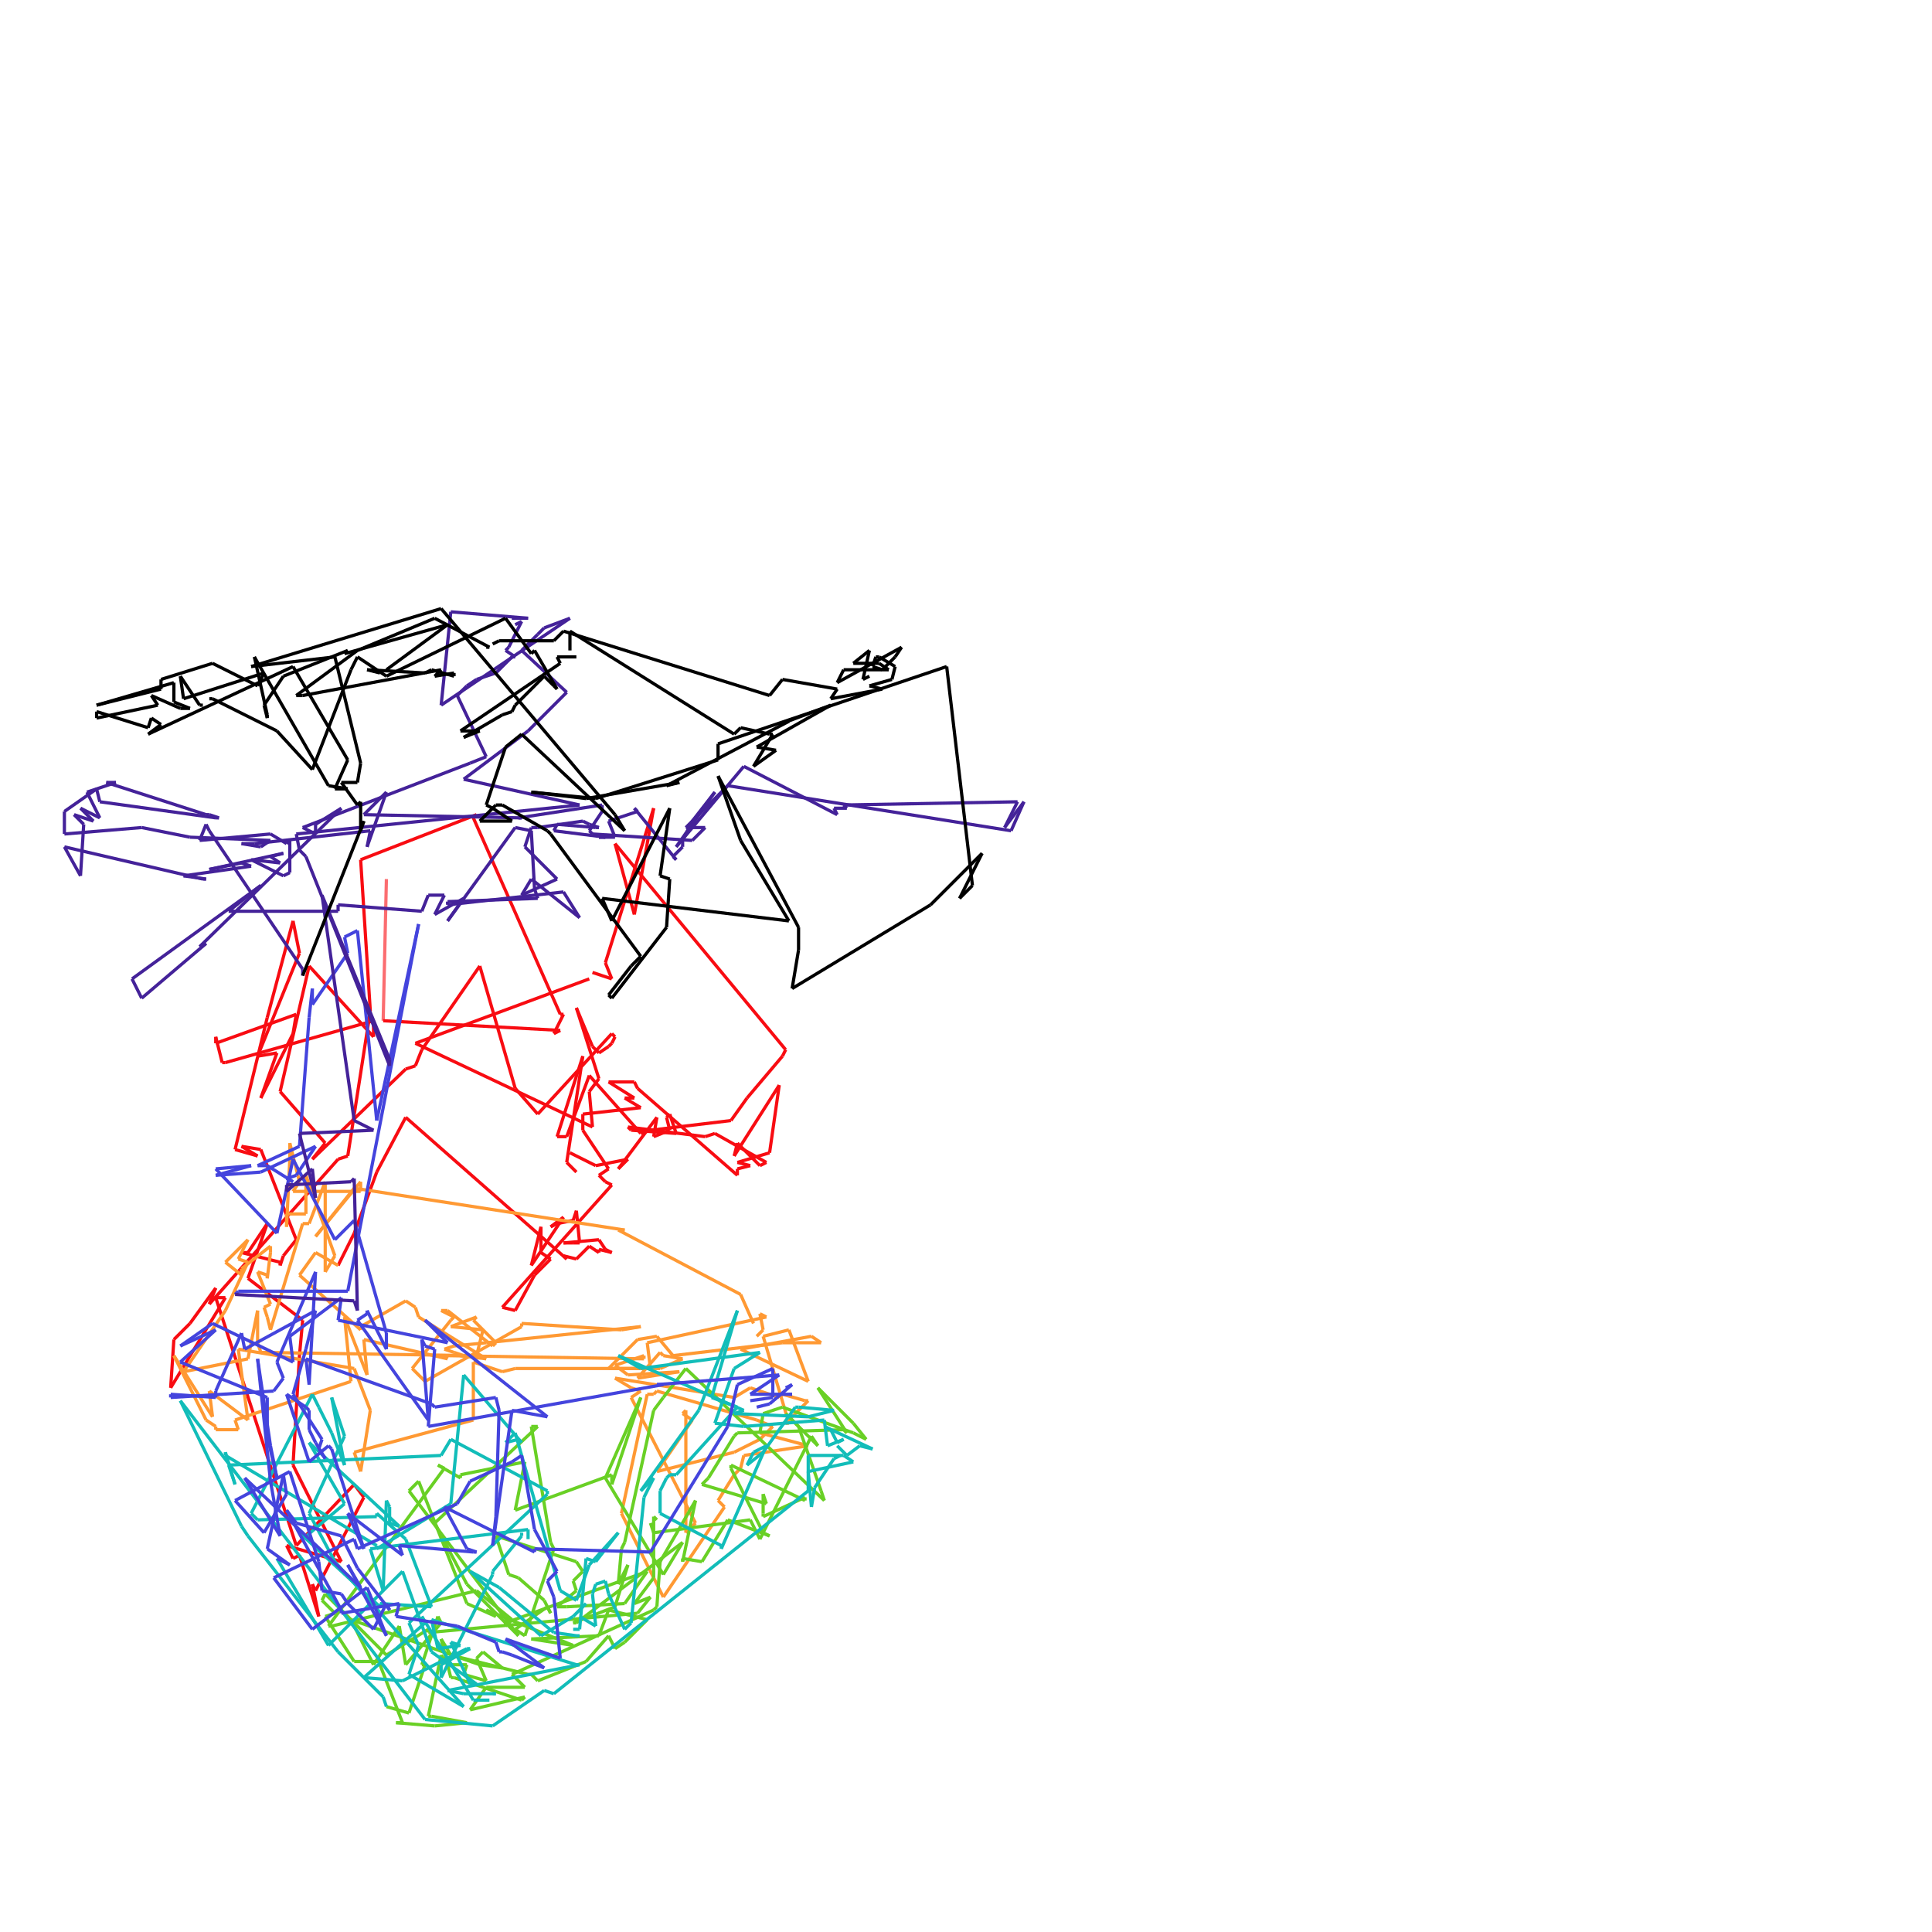 <svg xmlns="http://www.w3.org/2000/svg" width="600" height="600" version="1.1">
<line x1="120" y1="273" x2="119" y2="317" style="stroke:#f80c12;stroke-width:1" opacity="0.6"/>
<line x1="119" y1="317" x2="174" y2="320" style="stroke:#f80c12;stroke-width:1"/>
<line x1="174" y1="320" x2="172" y2="321" style="stroke:#f80c12;stroke-width:1"/>
<line x1="172" y1="321" x2="175" y2="315" style="stroke:#f80c12;stroke-width:1"/>
<line x1="175" y1="315" x2="174" y2="315" style="stroke:#f80c12;stroke-width:1"/>
<line x1="174" y1="315" x2="147" y2="254" style="stroke:#f80c12;stroke-width:1"/>
<line x1="147" y1="254" x2="148" y2="253" style="stroke:#f80c12;stroke-width:1"/>
<line x1="148" y1="253" x2="112" y2="267" style="stroke:#f80c12;stroke-width:1"/>
<line x1="112" y1="267" x2="115" y2="314" style="stroke:#f80c12;stroke-width:1"/>
<line x1="115" y1="314" x2="108" y2="359" style="stroke:#f80c12;stroke-width:1"/>
<line x1="108" y1="359" x2="105" y2="360" style="stroke:#f80c12;stroke-width:1"/>
<line x1="105" y1="360" x2="65" y2="405" style="stroke:#f80c12;stroke-width:1"/>
<line x1="65" y1="405" x2="67" y2="400" style="stroke:#f80c12;stroke-width:1"/>
<line x1="67" y1="400" x2="59" y2="411" style="stroke:#f80c12;stroke-width:1"/>
<line x1="59" y1="411" x2="54" y2="416" style="stroke:#f80c12;stroke-width:1"/>
<line x1="54" y1="416" x2="53" y2="431" style="stroke:#f80c12;stroke-width:1"/>
<line x1="53" y1="431" x2="70" y2="403" style="stroke:#f80c12;stroke-width:1"/>
<line x1="70" y1="403" x2="67" y2="403" style="stroke:#f80c12;stroke-width:1"/>
<line x1="67" y1="403" x2="92" y2="480" style="stroke:#f80c12;stroke-width:1"/>
<line x1="92" y1="480" x2="110" y2="461" style="stroke:#f80c12;stroke-width:1"/>
<line x1="110" y1="461" x2="113" y2="465" style="stroke:#f80c12;stroke-width:1"/>
<line x1="113" y1="465" x2="98" y2="494" style="stroke:#f80c12;stroke-width:1"/>
<line x1="98" y1="494" x2="97" y2="492" style="stroke:#f80c12;stroke-width:1"/>
<line x1="97" y1="492" x2="99" y2="502" style="stroke:#f80c12;stroke-width:1"/>
<line x1="99" y1="502" x2="93" y2="483" style="stroke:#f80c12;stroke-width:1"/>
<line x1="93" y1="483" x2="91" y2="484" style="stroke:#f80c12;stroke-width:1"/>
<line x1="91" y1="484" x2="89" y2="480" style="stroke:#f80c12;stroke-width:1"/>
<line x1="89" y1="480" x2="106" y2="485" style="stroke:#f80c12;stroke-width:1"/>
<line x1="106" y1="485" x2="91" y2="455" style="stroke:#f80c12;stroke-width:1"/>
<line x1="91" y1="455" x2="93" y2="421" style="stroke:#f80c12;stroke-width:1"/>
<line x1="93" y1="421" x2="94" y2="410" style="stroke:#f80c12;stroke-width:1"/>
<line x1="94" y1="410" x2="77" y2="397" style="stroke:#f80c12;stroke-width:1"/>
<line x1="77" y1="397" x2="83" y2="380" style="stroke:#f80c12;stroke-width:1"/>
<line x1="83" y1="380" x2="77" y2="389" style="stroke:#f80c12;stroke-width:1"/>
<line x1="77" y1="389" x2="75" y2="389" style="stroke:#f80c12;stroke-width:1"/>
<line x1="75" y1="389" x2="87" y2="392" style="stroke:#f80c12;stroke-width:1"/>
<line x1="87" y1="392" x2="87" y2="393" style="stroke:#f80c12;stroke-width:1"/>
<line x1="87" y1="393" x2="88" y2="390" style="stroke:#f80c12;stroke-width:1"/>
<line x1="88" y1="390" x2="92" y2="385" style="stroke:#f80c12;stroke-width:1"/>
<line x1="92" y1="385" x2="81" y2="357" style="stroke:#f80c12;stroke-width:1"/>
<line x1="81" y1="357" x2="75" y2="356" style="stroke:#f80c12;stroke-width:1"/>
<line x1="75" y1="356" x2="80" y2="359" style="stroke:#f80c12;stroke-width:1"/>
<line x1="80" y1="359" x2="73" y2="357" style="stroke:#f80c12;stroke-width:1"/>
<line x1="73" y1="357" x2="83" y2="316" style="stroke:#f80c12;stroke-width:1"/>
<line x1="83" y1="316" x2="91" y2="286" style="stroke:#f80c12;stroke-width:1"/>
<line x1="91" y1="286" x2="93" y2="296" style="stroke:#f80c12;stroke-width:1"/>
<line x1="93" y1="296" x2="80" y2="328" style="stroke:#f80c12;stroke-width:1"/>
<line x1="80" y1="328" x2="86" y2="327" style="stroke:#f80c12;stroke-width:1"/>
<line x1="86" y1="327" x2="81" y2="341" style="stroke:#f80c12;stroke-width:1"/>
<line x1="81" y1="341" x2="91" y2="321" style="stroke:#f80c12;stroke-width:1"/>
<line x1="91" y1="321" x2="92" y2="315" style="stroke:#f80c12;stroke-width:1"/>
<line x1="92" y1="315" x2="67" y2="324" style="stroke:#f80c12;stroke-width:1"/>
<line x1="67" y1="324" x2="67" y2="322" style="stroke:#f80c12;stroke-width:1"/>
<line x1="67" y1="322" x2="69" y2="330" style="stroke:#f80c12;stroke-width:1"/>
<line x1="69" y1="330" x2="70" y2="330" style="stroke:#f80c12;stroke-width:1"/>
<line x1="70" y1="330" x2="116" y2="317" style="stroke:#f80c12;stroke-width:1"/>
<line x1="116" y1="317" x2="116" y2="322" style="stroke:#f80c12;stroke-width:1"/>
<line x1="116" y1="322" x2="96" y2="300" style="stroke:#f80c12;stroke-width:1"/>
<line x1="96" y1="300" x2="87" y2="339" style="stroke:#f80c12;stroke-width:1"/>
<line x1="87" y1="339" x2="101" y2="355" style="stroke:#f80c12;stroke-width:1"/>
<line x1="101" y1="355" x2="97" y2="360" style="stroke:#f80c12;stroke-width:1"/>
<line x1="97" y1="360" x2="126" y2="332" style="stroke:#f80c12;stroke-width:1"/>
<line x1="126" y1="332" x2="129" y2="331" style="stroke:#f80c12;stroke-width:1"/>
<line x1="129" y1="331" x2="131" y2="326" style="stroke:#f80c12;stroke-width:1"/>
<line x1="131" y1="326" x2="149" y2="300" style="stroke:#f80c12;stroke-width:1"/>
<line x1="149" y1="300" x2="160" y2="338" style="stroke:#f80c12;stroke-width:1"/>
<line x1="160" y1="338" x2="167" y2="346" style="stroke:#f80c12;stroke-width:1"/>
<line x1="167" y1="346" x2="190" y2="321" style="stroke:#f80c12;stroke-width:1"/>
<line x1="190" y1="321" x2="191" y2="322" style="stroke:#f80c12;stroke-width:1"/>
<line x1="191" y1="322" x2="190" y2="324" style="stroke:#f80c12;stroke-width:1"/>
<line x1="190" y1="324" x2="189" y2="325" style="stroke:#f80c12;stroke-width:1"/>
<line x1="189" y1="325" x2="186" y2="327" style="stroke:#f80c12;stroke-width:1"/>
<line x1="186" y1="327" x2="184" y2="325" style="stroke:#f80c12;stroke-width:1"/>
<line x1="184" y1="325" x2="179" y2="313" style="stroke:#f80c12;stroke-width:1"/>
<line x1="179" y1="313" x2="186" y2="335" style="stroke:#f80c12;stroke-width:1"/>
<line x1="186" y1="335" x2="183" y2="339" style="stroke:#f80c12;stroke-width:1"/>
<line x1="183" y1="339" x2="184" y2="350" style="stroke:#f80c12;stroke-width:1"/>
<line x1="184" y1="350" x2="129" y2="324" style="stroke:#f80c12;stroke-width:1"/>
<line x1="129" y1="324" x2="183" y2="304" style="stroke:#f80c12;stroke-width:1"/>
<line x1="184" y1="302" x2="190" y2="304" style="stroke:#f80c12;stroke-width:1"/>
<line x1="190" y1="304" x2="188" y2="299" style="stroke:#f80c12;stroke-width:1"/>
<line x1="188" y1="299" x2="203" y2="251" style="stroke:#f80c12;stroke-width:1"/>
<line x1="203" y1="251" x2="197" y2="284" style="stroke:#f80c12;stroke-width:1"/>
<line x1="197" y1="284" x2="191" y2="262" style="stroke:#f80c12;stroke-width:1"/>
<line x1="191" y1="262" x2="244" y2="326" style="stroke:#f80c12;stroke-width:1"/>
<line x1="244" y1="326" x2="243" y2="328" style="stroke:#f80c12;stroke-width:1"/>
<line x1="243" y1="328" x2="232" y2="341" style="stroke:#f80c12;stroke-width:1"/>
<line x1="232" y1="341" x2="227" y2="348" style="stroke:#f80c12;stroke-width:1"/>
<line x1="227" y1="348" x2="202" y2="351" style="stroke:#f80c12;stroke-width:1"/>
<line x1="202" y1="351" x2="199" y2="352" style="stroke:#f80c12;stroke-width:1"/>
<line x1="199" y1="352" x2="183" y2="334" style="stroke:#f80c12;stroke-width:1"/>
<line x1="183" y1="334" x2="176" y2="353" style="stroke:#f80c12;stroke-width:1"/>
<line x1="176" y1="353" x2="173" y2="353" style="stroke:#f80c12;stroke-width:1"/>
<line x1="173" y1="353" x2="181" y2="328" style="stroke:#f80c12;stroke-width:1"/>
<line x1="181" y1="328" x2="176" y2="361" style="stroke:#f80c12;stroke-width:1"/>
<line x1="176" y1="361" x2="179" y2="364" style="stroke:#f80c12;stroke-width:1"/>
<line x1="177" y1="358" x2="185" y2="362" style="stroke:#f80c12;stroke-width:1"/>
<line x1="185" y1="362" x2="195" y2="360" style="stroke:#f80c12;stroke-width:1"/>
<line x1="195" y1="360" x2="192" y2="363" style="stroke:#f80c12;stroke-width:1"/>
<line x1="192" y1="363" x2="204" y2="347" style="stroke:#f80c12;stroke-width:1"/>
<line x1="204" y1="347" x2="203" y2="353" style="stroke:#f80c12;stroke-width:1"/>
<line x1="203" y1="353" x2="208" y2="351" style="stroke:#f80c12;stroke-width:1"/>
<line x1="208" y1="351" x2="207" y2="347" style="stroke:#f80c12;stroke-width:1"/>
<line x1="207" y1="347" x2="208" y2="346" style="stroke:#f80c12;stroke-width:1"/>
<line x1="208" y1="346" x2="210" y2="352" style="stroke:#f80c12;stroke-width:1"/>
<line x1="210" y1="352" x2="196" y2="351" style="stroke:#f80c12;stroke-width:1"/>
<line x1="196" y1="351" x2="195" y2="350" style="stroke:#f80c12;stroke-width:1"/>
<line x1="195" y1="350" x2="219" y2="353" style="stroke:#f80c12;stroke-width:1"/>
<line x1="219" y1="353" x2="222" y2="352" style="stroke:#f80c12;stroke-width:1"/>
<line x1="222" y1="352" x2="238" y2="361" style="stroke:#f80c12;stroke-width:1"/>
<line x1="238" y1="361" x2="236" y2="362" style="stroke:#f80c12;stroke-width:1"/>
<line x1="236" y1="362" x2="229" y2="355" style="stroke:#f80c12;stroke-width:1"/>
<line x1="229" y1="355" x2="228" y2="359" style="stroke:#f80c12;stroke-width:1"/>
<line x1="228" y1="359" x2="242" y2="337" style="stroke:#f80c12;stroke-width:1"/>
<line x1="242" y1="337" x2="239" y2="358" style="stroke:#f80c12;stroke-width:1"/>
<line x1="239" y1="358" x2="229" y2="361" style="stroke:#f80c12;stroke-width:1"/>
<line x1="229" y1="361" x2="233" y2="362" style="stroke:#f80c12;stroke-width:1"/>
<line x1="233" y1="362" x2="229" y2="363" style="stroke:#f80c12;stroke-width:1"/>
<line x1="229" y1="363" x2="229" y2="365" style="stroke:#f80c12;stroke-width:1"/>
<line x1="229" y1="365" x2="198" y2="338" style="stroke:#f80c12;stroke-width:1"/>
<line x1="198" y1="338" x2="197" y2="336" style="stroke:#f80c12;stroke-width:1"/>
<line x1="197" y1="336" x2="189" y2="336" style="stroke:#f80c12;stroke-width:1"/>
<line x1="189" y1="336" x2="197" y2="341" style="stroke:#f80c12;stroke-width:1"/>
<line x1="197" y1="341" x2="194" y2="341" style="stroke:#f80c12;stroke-width:1"/>
<line x1="194" y1="341" x2="199" y2="344" style="stroke:#f80c12;stroke-width:1"/>
<line x1="199" y1="344" x2="181" y2="346" style="stroke:#f80c12;stroke-width:1"/>
<line x1="181" y1="346" x2="181" y2="351" style="stroke:#f80c12;stroke-width:1"/>
<line x1="181" y1="351" x2="189" y2="363" style="stroke:#f80c12;stroke-width:1"/>
<line x1="189" y1="363" x2="186" y2="365" style="stroke:#f80c12;stroke-width:1"/>
<line x1="186" y1="365" x2="188" y2="367" style="stroke:#f80c12;stroke-width:1"/>
<line x1="188" y1="367" x2="190" y2="368" style="stroke:#f80c12;stroke-width:1"/>
<line x1="190" y1="368" x2="156" y2="406" style="stroke:#f80c12;stroke-width:1"/>
<line x1="156" y1="406" x2="160" y2="407" style="stroke:#f80c12;stroke-width:1"/>
<line x1="160" y1="407" x2="166" y2="396" style="stroke:#f80c12;stroke-width:1"/>
<line x1="166" y1="396" x2="171" y2="391" style="stroke:#f80c12;stroke-width:1"/>
<line x1="171" y1="391" x2="168" y2="389" style="stroke:#f80c12;stroke-width:1"/>
<line x1="168" y1="389" x2="168" y2="381" style="stroke:#f80c12;stroke-width:1"/>
<line x1="168" y1="381" x2="165" y2="393" style="stroke:#f80c12;stroke-width:1"/>
<line x1="165" y1="393" x2="175" y2="378" style="stroke:#f80c12;stroke-width:1"/>
<line x1="175" y1="378" x2="171" y2="381" style="stroke:#f80c12;stroke-width:1"/>
<line x1="171" y1="381" x2="173" y2="380" style="stroke:#f80c12;stroke-width:1"/>
<line x1="173" y1="380" x2="178" y2="379" style="stroke:#f80c12;stroke-width:1"/>
<line x1="178" y1="379" x2="179" y2="376" style="stroke:#f80c12;stroke-width:1"/>
<line x1="179" y1="376" x2="180" y2="386" style="stroke:#f80c12;stroke-width:1"/>
<line x1="180" y1="386" x2="178" y2="386" style="stroke:#f80c12;stroke-width:1"/>
<line x1="178" y1="386" x2="175" y2="386" style="stroke:#f80c12;stroke-width:1"/>
<line x1="175" y1="386" x2="186" y2="385" style="stroke:#f80c12;stroke-width:1"/>
<line x1="186" y1="385" x2="188" y2="388" style="stroke:#f80c12;stroke-width:1"/>
<line x1="188" y1="388" x2="190" y2="389" style="stroke:#f80c12;stroke-width:1"/>
<line x1="190" y1="389" x2="186" y2="388" style="stroke:#f80c12;stroke-width:1"/>
<line x1="186" y1="388" x2="186" y2="389" style="stroke:#f80c12;stroke-width:1"/>
<line x1="186" y1="389" x2="183" y2="387" style="stroke:#f80c12;stroke-width:1"/>
<line x1="183" y1="387" x2="179" y2="391" style="stroke:#f80c12;stroke-width:1"/>
<line x1="179" y1="391" x2="175" y2="390" style="stroke:#f80c12;stroke-width:1"/>
<line x1="175" y1="390" x2="176" y2="391" style="stroke:#f80c12;stroke-width:1"/>
<line x1="176" y1="391" x2="126" y2="347" style="stroke:#f80c12;stroke-width:1"/>
<line x1="126" y1="347" x2="117" y2="364" style="stroke:#f80c12;stroke-width:1"/>
<line x1="117" y1="364" x2="110" y2="383" style="stroke:#f80c12;stroke-width:1"/>
<line x1="110" y1="383" x2="105" y2="393" style="stroke:#f80c12;stroke-width:1"/>
<line x1="105" y1="393" x2="98" y2="389" style="stroke:#ff9933;stroke-width:1"/>
<line x1="98" y1="389" x2="93" y2="396" style="stroke:#ff9933;stroke-width:1"/>
<line x1="93" y1="396" x2="112" y2="413" style="stroke:#ff9933;stroke-width:1"/>
<line x1="112" y1="413" x2="112" y2="412" style="stroke:#ff9933;stroke-width:1"/>
<line x1="112" y1="412" x2="126" y2="404" style="stroke:#ff9933;stroke-width:1"/>
<line x1="126" y1="404" x2="129" y2="406" style="stroke:#ff9933;stroke-width:1"/>
<line x1="129" y1="406" x2="130" y2="409" style="stroke:#ff9933;stroke-width:1"/>
<line x1="130" y1="409" x2="151" y2="422" style="stroke:#ff9933;stroke-width:1"/>
<line x1="151" y1="422" x2="143" y2="421" style="stroke:#ff9933;stroke-width:1"/>
<line x1="143" y1="421" x2="144" y2="421" style="stroke:#ff9933;stroke-width:1"/>
<line x1="144" y1="421" x2="141" y2="420" style="stroke:#ff9933;stroke-width:1"/>
<line x1="141" y1="420" x2="138" y2="419" style="stroke:#ff9933;stroke-width:1"/>
<line x1="138" y1="419" x2="141" y2="418" style="stroke:#ff9933;stroke-width:1"/>
<line x1="141" y1="418" x2="151" y2="417" style="stroke:#ff9933;stroke-width:1"/>
<line x1="151" y1="417" x2="199" y2="412" style="stroke:#ff9933;stroke-width:1"/>
<line x1="199" y1="412" x2="193" y2="413" style="stroke:#ff9933;stroke-width:1"/>
<line x1="193" y1="413" x2="162" y2="411" style="stroke:#ff9933;stroke-width:1"/>
<line x1="162" y1="411" x2="162" y2="412" style="stroke:#ff9933;stroke-width:1"/>
<line x1="162" y1="412" x2="132" y2="429" style="stroke:#ff9933;stroke-width:1"/>
<line x1="132" y1="429" x2="128" y2="425" style="stroke:#ff9933;stroke-width:1"/>
<line x1="128" y1="425" x2="140" y2="410" style="stroke:#ff9933;stroke-width:1"/>
<line x1="140" y1="410" x2="141" y2="409" style="stroke:#ff9933;stroke-width:1"/>
<line x1="141" y1="409" x2="137" y2="407" style="stroke:#ff9933;stroke-width:1"/>
<line x1="137" y1="407" x2="139" y2="407" style="stroke:#ff9933;stroke-width:1"/>
<line x1="139" y1="407" x2="153" y2="418" style="stroke:#ff9933;stroke-width:1"/>
<line x1="153" y1="418" x2="154" y2="417" style="stroke:#ff9933;stroke-width:1"/>
<line x1="154" y1="417" x2="147" y2="410" style="stroke:#ff9933;stroke-width:1"/>
<line x1="147" y1="410" x2="148" y2="409" style="stroke:#ff9933;stroke-width:1"/>
<line x1="148" y1="409" x2="140" y2="412" style="stroke:#ff9933;stroke-width:1"/>
<line x1="140" y1="412" x2="150" y2="413" style="stroke:#ff9933;stroke-width:1"/>
<line x1="150" y1="413" x2="148" y2="421" style="stroke:#ff9933;stroke-width:1"/>
<line x1="148" y1="421" x2="146" y2="421" style="stroke:#ff9933;stroke-width:1"/>
<line x1="146" y1="421" x2="81" y2="420" style="stroke:#ff9933;stroke-width:1"/>
<line x1="81" y1="420" x2="80" y2="417" style="stroke:#ff9933;stroke-width:1"/>
<line x1="80" y1="417" x2="80" y2="407" style="stroke:#ff9933;stroke-width:1"/>
<line x1="80" y1="407" x2="77" y2="422" style="stroke:#ff9933;stroke-width:1"/>
<line x1="77" y1="422" x2="57" y2="426" style="stroke:#ff9933;stroke-width:1"/>
<line x1="57" y1="426" x2="70" y2="407" style="stroke:#ff9933;stroke-width:1"/>
<line x1="70" y1="407" x2="77" y2="392" style="stroke:#ff9933;stroke-width:1"/>
<line x1="77" y1="392" x2="74" y2="391" style="stroke:#ff9933;stroke-width:1"/>
<line x1="74" y1="391" x2="77" y2="385" style="stroke:#ff9933;stroke-width:1"/>
<line x1="77" y1="385" x2="70" y2="392" style="stroke:#ff9933;stroke-width:1"/>
<line x1="70" y1="392" x2="75" y2="396" style="stroke:#ff9933;stroke-width:1"/>
<line x1="75" y1="396" x2="75" y2="394" style="stroke:#ff9933;stroke-width:1"/>
<line x1="75" y1="394" x2="84" y2="387" style="stroke:#ff9933;stroke-width:1"/>
<line x1="84" y1="387" x2="84" y2="389" style="stroke:#ff9933;stroke-width:1"/>
<line x1="84" y1="389" x2="83" y2="397" style="stroke:#ff9933;stroke-width:1"/>
<line x1="83" y1="397" x2="83" y2="396" style="stroke:#ff9933;stroke-width:1"/>
<line x1="83" y1="396" x2="80" y2="395" style="stroke:#ff9933;stroke-width:1"/>
<line x1="80" y1="395" x2="84" y2="405" style="stroke:#ff9933;stroke-width:1"/>
<line x1="84" y1="405" x2="82" y2="406" style="stroke:#ff9933;stroke-width:1"/>
<line x1="82" y1="406" x2="83" y2="409" style="stroke:#ff9933;stroke-width:1"/>
<line x1="83" y1="409" x2="84" y2="413" style="stroke:#ff9933;stroke-width:1"/>
<line x1="84" y1="413" x2="94" y2="380" style="stroke:#ff9933;stroke-width:1"/>
<line x1="94" y1="380" x2="96" y2="380" style="stroke:#ff9933;stroke-width:1"/>
<line x1="96" y1="380" x2="101" y2="367" style="stroke:#ff9933;stroke-width:1"/>
<line x1="101" y1="367" x2="101" y2="395" style="stroke:#ff9933;stroke-width:1"/>
<line x1="101" y1="395" x2="104" y2="390" style="stroke:#ff9933;stroke-width:1"/>
<line x1="104" y1="390" x2="95" y2="365" style="stroke:#ff9933;stroke-width:1"/>
<line x1="95" y1="365" x2="95" y2="377" style="stroke:#ff9933;stroke-width:1"/>
<line x1="95" y1="377" x2="89" y2="377" style="stroke:#ff9933;stroke-width:1"/>
<line x1="89" y1="377" x2="89" y2="381" style="stroke:#ff9933;stroke-width:1"/>
<line x1="89" y1="381" x2="90" y2="360" style="stroke:#ff9933;stroke-width:1"/>
<line x1="90" y1="360" x2="90" y2="355" style="stroke:#ff9933;stroke-width:1"/>
<line x1="90" y1="355" x2="93" y2="367" style="stroke:#ff9933;stroke-width:1"/>
<line x1="93" y1="367" x2="91" y2="370" style="stroke:#ff9933;stroke-width:1"/>
<line x1="91" y1="370" x2="112" y2="370" style="stroke:#ff9933;stroke-width:1"/>
<line x1="112" y1="370" x2="112" y2="367" style="stroke:#ff9933;stroke-width:1"/>
<line x1="112" y1="367" x2="98" y2="384" style="stroke:#ff9933;stroke-width:1"/>
<line x1="98" y1="384" x2="110" y2="369" style="stroke:#ff9933;stroke-width:1"/>
<line x1="110" y1="369" x2="194" y2="382" style="stroke:#ff9933;stroke-width:1"/>
<line x1="194" y1="382" x2="192" y2="382" style="stroke:#ff9933;stroke-width:1"/>
<line x1="192" y1="382" x2="230" y2="402" style="stroke:#ff9933;stroke-width:1"/>
<line x1="230" y1="402" x2="234" y2="411" style="stroke:#ff9933;stroke-width:1"/>
<line x1="235" y1="415" x2="237" y2="413" style="stroke:#ff9933;stroke-width:1"/>
<line x1="237" y1="413" x2="236" y2="408" style="stroke:#ff9933;stroke-width:1"/>
<line x1="236" y1="408" x2="238" y2="409" style="stroke:#ff9933;stroke-width:1"/>
<line x1="238" y1="409" x2="201" y2="417" style="stroke:#ff9933;stroke-width:1"/>
<line x1="201" y1="417" x2="202" y2="425" style="stroke:#ff9933;stroke-width:1"/>
<line x1="202" y1="425" x2="160" y2="425" style="stroke:#ff9933;stroke-width:1"/>
<line x1="160" y1="425" x2="156" y2="426" style="stroke:#ff9933;stroke-width:1"/>
<line x1="156" y1="426" x2="147" y2="423" style="stroke:#ff9933;stroke-width:1"/>
<line x1="147" y1="423" x2="147" y2="441" style="stroke:#ff9933;stroke-width:1"/>
<line x1="147" y1="441" x2="110" y2="451" style="stroke:#ff9933;stroke-width:1"/>
<line x1="110" y1="451" x2="112" y2="457" style="stroke:#ff9933;stroke-width:1"/>
<line x1="112" y1="457" x2="115" y2="438" style="stroke:#ff9933;stroke-width:1"/>
<line x1="115" y1="438" x2="110" y2="425" style="stroke:#ff9933;stroke-width:1"/>
<line x1="110" y1="425" x2="74" y2="419" style="stroke:#ff9933;stroke-width:1"/>
<line x1="74" y1="419" x2="77" y2="441" style="stroke:#ff9933;stroke-width:1"/>
<line x1="77" y1="441" x2="65" y2="432" style="stroke:#ff9933;stroke-width:1"/>
<line x1="65" y1="432" x2="66" y2="440" style="stroke:#ff9933;stroke-width:1"/>
<line x1="66" y1="440" x2="54" y2="421" style="stroke:#ff9933;stroke-width:1"/>
<line x1="54" y1="421" x2="64" y2="441" style="stroke:#ff9933;stroke-width:1"/>
<line x1="64" y1="441" x2="67" y2="443" style="stroke:#ff9933;stroke-width:1"/>
<line x1="67" y1="443" x2="67" y2="444" style="stroke:#ff9933;stroke-width:1"/>
<line x1="67" y1="444" x2="74" y2="444" style="stroke:#ff9933;stroke-width:1"/>
<line x1="74" y1="444" x2="73" y2="441" style="stroke:#ff9933;stroke-width:1"/>
<line x1="73" y1="441" x2="109" y2="429" style="stroke:#ff9933;stroke-width:1"/>
<line x1="109" y1="429" x2="107" y2="409" style="stroke:#ff9933;stroke-width:1"/>
<line x1="107" y1="409" x2="114" y2="427" style="stroke:#ff9933;stroke-width:1"/>
<line x1="114" y1="427" x2="113" y2="416" style="stroke:#ff9933;stroke-width:1"/>
<line x1="113" y1="416" x2="139" y2="422" style="stroke:#ff9933;stroke-width:1"/>
<line x1="139" y1="422" x2="138" y2="421" style="stroke:#ff9933;stroke-width:1"/>
<line x1="138" y1="421" x2="200" y2="422" style="stroke:#ff9933;stroke-width:1"/>
<line x1="200" y1="422" x2="200" y2="421" style="stroke:#ff9933;stroke-width:1"/>
<line x1="200" y1="421" x2="191" y2="424" style="stroke:#ff9933;stroke-width:1"/>
<line x1="191" y1="424" x2="195" y2="427" style="stroke:#ff9933;stroke-width:1"/>
<line x1="195" y1="427" x2="211" y2="426" style="stroke:#ff9933;stroke-width:1"/>
<line x1="211" y1="426" x2="198" y2="428" style="stroke:#ff9933;stroke-width:1"/>
<line x1="198" y1="428" x2="205" y2="420" style="stroke:#ff9933;stroke-width:1"/>
<line x1="205" y1="420" x2="206" y2="421" style="stroke:#ff9933;stroke-width:1"/>
<line x1="206" y1="421" x2="212" y2="422" style="stroke:#ff9933;stroke-width:1"/>
<line x1="212" y1="422" x2="205" y2="425" style="stroke:#ff9933;stroke-width:1"/>
<line x1="205" y1="425" x2="189" y2="425" style="stroke:#ff9933;stroke-width:1"/>
<line x1="189" y1="425" x2="198" y2="416" style="stroke:#ff9933;stroke-width:1"/>
<line x1="198" y1="416" x2="204" y2="415" style="stroke:#ff9933;stroke-width:1"/>
<line x1="204" y1="415" x2="209" y2="421" style="stroke:#ff9933;stroke-width:1"/>
<line x1="209" y1="421" x2="243" y2="417" style="stroke:#ff9933;stroke-width:1"/>
<line x1="243" y1="417" x2="246" y2="417" style="stroke:#ff9933;stroke-width:1"/>
<line x1="246" y1="417" x2="255" y2="417" style="stroke:#ff9933;stroke-width:1"/>
<line x1="255" y1="417" x2="252" y2="415" style="stroke:#ff9933;stroke-width:1"/>
<line x1="252" y1="415" x2="230" y2="419" style="stroke:#ff9933;stroke-width:1"/>
<line x1="230" y1="419" x2="251" y2="429" style="stroke:#ff9933;stroke-width:1"/>
<line x1="251" y1="429" x2="245" y2="413" style="stroke:#ff9933;stroke-width:1"/>
<line x1="245" y1="413" x2="237" y2="415" style="stroke:#ff9933;stroke-width:1"/>
<line x1="237" y1="415" x2="245" y2="442" style="stroke:#ff9933;stroke-width:1"/>
<line x1="245" y1="442" x2="244" y2="442" style="stroke:#ff9933;stroke-width:1"/>
<line x1="244" y1="442" x2="251" y2="435" style="stroke:#ff9933;stroke-width:1"/>
<line x1="251" y1="435" x2="250" y2="435" style="stroke:#ff9933;stroke-width:1"/>
<line x1="250" y1="435" x2="243" y2="433" style="stroke:#ff9933;stroke-width:1"/>
<line x1="243" y1="433" x2="242" y2="434" style="stroke:#ff9933;stroke-width:1"/>
<line x1="242" y1="434" x2="233" y2="431" style="stroke:#ff9933;stroke-width:1"/>
<line x1="233" y1="431" x2="228" y2="434" style="stroke:#ff9933;stroke-width:1"/>
<line x1="228" y1="434" x2="191" y2="428" style="stroke:#ff9933;stroke-width:1"/>
<line x1="191" y1="428" x2="196" y2="431" style="stroke:#ff9933;stroke-width:1"/>
<line x1="196" y1="431" x2="199" y2="432" style="stroke:#ff9933;stroke-width:1"/>
<line x1="199" y1="432" x2="196" y2="434" style="stroke:#ff9933;stroke-width:1"/>
<line x1="196" y1="434" x2="216" y2="473" style="stroke:#ff9933;stroke-width:1"/>
<line x1="216" y1="473" x2="213" y2="476" style="stroke:#ff9933;stroke-width:1"/>
<line x1="213" y1="476" x2="213" y2="438" style="stroke:#ff9933;stroke-width:1"/>
<line x1="213" y1="438" x2="212" y2="439" style="stroke:#ff9933;stroke-width:1"/>
<line x1="212" y1="439" x2="215" y2="441" style="stroke:#ff9933;stroke-width:1"/>
<line x1="215" y1="441" x2="204" y2="457" style="stroke:#ff9933;stroke-width:1"/>
<line x1="204" y1="457" x2="228" y2="451" style="stroke:#ff9933;stroke-width:1"/>
<line x1="228" y1="451" x2="236" y2="447" style="stroke:#ff9933;stroke-width:1"/>
<line x1="236" y1="447" x2="240" y2="443" style="stroke:#ff9933;stroke-width:1"/>
<line x1="240" y1="443" x2="235" y2="441" style="stroke:#ff9933;stroke-width:1"/>
<line x1="235" y1="441" x2="204" y2="432" style="stroke:#ff9933;stroke-width:1"/>
<line x1="204" y1="432" x2="203" y2="433" style="stroke:#ff9933;stroke-width:1"/>
<line x1="203" y1="433" x2="201" y2="433" style="stroke:#ff9933;stroke-width:1"/>
<line x1="201" y1="433" x2="193" y2="470" style="stroke:#ff9933;stroke-width:1"/>
<line x1="193" y1="470" x2="206" y2="496" style="stroke:#ff9933;stroke-width:1"/>
<line x1="206" y1="496" x2="225" y2="468" style="stroke:#ff9933;stroke-width:1"/>
<line x1="225" y1="468" x2="223" y2="466" style="stroke:#ff9933;stroke-width:1"/>
<line x1="223" y1="466" x2="228" y2="458" style="stroke:#ff9933;stroke-width:1"/>
<line x1="228" y1="458" x2="230" y2="456" style="stroke:#ff9933;stroke-width:1"/>
<line x1="230" y1="456" x2="231" y2="452" style="stroke:#ff9933;stroke-width:1"/>
<line x1="231" y1="452" x2="251" y2="449" style="stroke:#ff9933;stroke-width:1"/>
<line x1="251" y1="449" x2="236" y2="445" style="stroke:#ff9933;stroke-width:1"/>
<line x1="236" y1="445" x2="237" y2="439" style="stroke:#69d025;stroke-width:1"/>
<line x1="237" y1="439" x2="243" y2="437" style="stroke:#69d025;stroke-width:1"/>
<line x1="243" y1="437" x2="265" y2="445" style="stroke:#69d025;stroke-width:1"/>
<line x1="265" y1="445" x2="269" y2="447" style="stroke:#69d025;stroke-width:1"/>
<line x1="269" y1="447" x2="265" y2="442" style="stroke:#69d025;stroke-width:1"/>
<line x1="265" y1="442" x2="254" y2="431" style="stroke:#69d025;stroke-width:1"/>
<line x1="254" y1="431" x2="263" y2="445" style="stroke:#69d025;stroke-width:1"/>
<line x1="263" y1="445" x2="262" y2="444" style="stroke:#69d025;stroke-width:1"/>
<line x1="262" y1="444" x2="229" y2="445" style="stroke:#69d025;stroke-width:1"/>
<line x1="229" y1="445" x2="228" y2="446" style="stroke:#69d025;stroke-width:1"/>
<line x1="228" y1="446" x2="220" y2="459" style="stroke:#69d025;stroke-width:1"/>
<line x1="220" y1="459" x2="218" y2="461" style="stroke:#69d025;stroke-width:1"/>
<line x1="218" y1="461" x2="238" y2="467" style="stroke:#69d025;stroke-width:1"/>
<line x1="238" y1="467" x2="237" y2="464" style="stroke:#69d025;stroke-width:1"/>
<line x1="237" y1="464" x2="237" y2="470" style="stroke:#69d025;stroke-width:1"/>
<line x1="237" y1="470" x2="237" y2="471" style="stroke:#69d025;stroke-width:1"/>
<line x1="237" y1="471" x2="250" y2="465" style="stroke:#69d025;stroke-width:1"/>
<line x1="250" y1="465" x2="250" y2="466" style="stroke:#69d025;stroke-width:1"/>
<line x1="250" y1="466" x2="227" y2="455" style="stroke:#69d025;stroke-width:1"/>
<line x1="227" y1="455" x2="227" y2="456" style="stroke:#69d025;stroke-width:1"/>
<line x1="227" y1="456" x2="237" y2="476" style="stroke:#69d025;stroke-width:1"/>
<line x1="237" y1="476" x2="239" y2="477" style="stroke:#69d025;stroke-width:1"/>
<line x1="239" y1="477" x2="226" y2="472" style="stroke:#69d025;stroke-width:1"/>
<line x1="226" y1="472" x2="218" y2="485" style="stroke:#69d025;stroke-width:1"/>
<line x1="218" y1="485" x2="212" y2="484" style="stroke:#69d025;stroke-width:1"/>
<line x1="212" y1="484" x2="212" y2="485" style="stroke:#69d025;stroke-width:1"/>
<line x1="212" y1="485" x2="216" y2="466" style="stroke:#69d025;stroke-width:1"/>
<line x1="216" y1="466" x2="205" y2="485" style="stroke:#69d025;stroke-width:1"/>
<line x1="205" y1="485" x2="204" y2="499" style="stroke:#69d025;stroke-width:1"/>
<line x1="204" y1="499" x2="203" y2="500" style="stroke:#69d025;stroke-width:1"/>
<line x1="203" y1="500" x2="159" y2="520" style="stroke:#69d025;stroke-width:1"/>
<line x1="159" y1="520" x2="163" y2="524" style="stroke:#69d025;stroke-width:1"/>
<line x1="163" y1="524" x2="151" y2="524" style="stroke:#69d025;stroke-width:1"/>
<line x1="151" y1="524" x2="146" y2="531" style="stroke:#69d025;stroke-width:1"/>
<line x1="146" y1="531" x2="163" y2="527" style="stroke:#69d025;stroke-width:1"/>
<line x1="163" y1="527" x2="162" y2="528" style="stroke:#69d025;stroke-width:1"/>
<line x1="162" y1="528" x2="141" y2="521" style="stroke:#69d025;stroke-width:1"/>
<line x1="141" y1="521" x2="140" y2="521" style="stroke:#69d025;stroke-width:1"/>
<line x1="140" y1="521" x2="137" y2="509" style="stroke:#69d025;stroke-width:1"/>
<line x1="137" y1="509" x2="140" y2="514" style="stroke:#69d025;stroke-width:1"/>
<line x1="140" y1="514" x2="164" y2="520" style="stroke:#69d025;stroke-width:1"/>
<line x1="164" y1="520" x2="165" y2="520" style="stroke:#69d025;stroke-width:1"/>
<line x1="165" y1="520" x2="167" y2="522" style="stroke:#69d025;stroke-width:1"/>
<line x1="167" y1="522" x2="182" y2="516" style="stroke:#69d025;stroke-width:1"/>
<line x1="182" y1="516" x2="189" y2="508" style="stroke:#69d025;stroke-width:1"/>
<line x1="189" y1="508" x2="191" y2="512" style="stroke:#69d025;stroke-width:1"/>
<line x1="191" y1="512" x2="194" y2="510" style="stroke:#69d025;stroke-width:1"/>
<line x1="194" y1="510" x2="201" y2="503" style="stroke:#69d025;stroke-width:1"/>
<line x1="201" y1="503" x2="189" y2="500" style="stroke:#69d025;stroke-width:1"/>
<line x1="189" y1="500" x2="186" y2="508" style="stroke:#69d025;stroke-width:1"/>
<line x1="186" y1="508" x2="165" y2="509" style="stroke:#69d025;stroke-width:1"/>
<line x1="165" y1="509" x2="178" y2="511" style="stroke:#69d025;stroke-width:1"/>
<line x1="178" y1="511" x2="151" y2="500" style="stroke:#69d025;stroke-width:1"/>
<line x1="151" y1="500" x2="154" y2="502" style="stroke:#69d025;stroke-width:1"/>
<line x1="154" y1="502" x2="145" y2="498" style="stroke:#69d025;stroke-width:1"/>
<line x1="145" y1="498" x2="130" y2="460" style="stroke:#69d025;stroke-width:1"/>
<line x1="130" y1="460" x2="127" y2="463" style="stroke:#69d025;stroke-width:1"/>
<line x1="127" y1="463" x2="161" y2="508" style="stroke:#69d025;stroke-width:1"/>
<line x1="161" y1="508" x2="145" y2="492" style="stroke:#69d025;stroke-width:1"/>
<line x1="145" y1="492" x2="135" y2="473" style="stroke:#69d025;stroke-width:1"/>
<line x1="135" y1="473" x2="167" y2="443" style="stroke:#69d025;stroke-width:1"/>
<line x1="167" y1="443" x2="165" y2="443" style="stroke:#69d025;stroke-width:1"/>
<line x1="165" y1="443" x2="171" y2="479" style="stroke:#69d025;stroke-width:1"/>
<line x1="171" y1="479" x2="172" y2="481" style="stroke:#69d025;stroke-width:1"/>
<line x1="172" y1="481" x2="163" y2="508" style="stroke:#69d025;stroke-width:1"/>
<line x1="163" y1="508" x2="160" y2="506" style="stroke:#69d025;stroke-width:1"/>
<line x1="160" y1="506" x2="170" y2="499" style="stroke:#69d025;stroke-width:1"/>
<line x1="170" y1="499" x2="171" y2="501" style="stroke:#69d025;stroke-width:1"/>
<line x1="171" y1="501" x2="169" y2="497" style="stroke:#69d025;stroke-width:1"/>
<line x1="169" y1="497" x2="161" y2="490" style="stroke:#69d025;stroke-width:1"/>
<line x1="161" y1="490" x2="158" y2="489" style="stroke:#69d025;stroke-width:1"/>
<line x1="158" y1="489" x2="154" y2="477" style="stroke:#69d025;stroke-width:1"/>
<line x1="154" y1="477" x2="179" y2="485" style="stroke:#69d025;stroke-width:1"/>
<line x1="179" y1="485" x2="181" y2="488" style="stroke:#69d025;stroke-width:1"/>
<line x1="181" y1="488" x2="178" y2="491" style="stroke:#69d025;stroke-width:1"/>
<line x1="178" y1="491" x2="179" y2="494" style="stroke:#69d025;stroke-width:1"/>
<line x1="179" y1="494" x2="173" y2="499" style="stroke:#69d025;stroke-width:1"/>
<line x1="173" y1="499" x2="176" y2="499" style="stroke:#69d025;stroke-width:1"/>
<line x1="176" y1="499" x2="194" y2="498" style="stroke:#69d025;stroke-width:1"/>
<line x1="194" y1="498" x2="201" y2="488" style="stroke:#69d025;stroke-width:1"/>
<line x1="201" y1="488" x2="157" y2="504" style="stroke:#69d025;stroke-width:1"/>
<line x1="157" y1="504" x2="157" y2="505" style="stroke:#69d025;stroke-width:1"/>
<line x1="157" y1="505" x2="159" y2="503" style="stroke:#69d025;stroke-width:1"/>
<line x1="159" y1="503" x2="148" y2="494" style="stroke:#69d025;stroke-width:1"/>
<line x1="148" y1="494" x2="103" y2="505" style="stroke:#69d025;stroke-width:1"/>
<line x1="103" y1="505" x2="102" y2="505" style="stroke:#69d025;stroke-width:1"/>
<line x1="102" y1="505" x2="138" y2="456" style="stroke:#69d025;stroke-width:1"/>
<line x1="138" y1="456" x2="136" y2="455" style="stroke:#69d025;stroke-width:1"/>
<line x1="136" y1="455" x2="143" y2="459" style="stroke:#69d025;stroke-width:1"/>
<line x1="143" y1="459" x2="143" y2="458" style="stroke:#69d025;stroke-width:1"/>
<line x1="143" y1="458" x2="163" y2="454" style="stroke:#69d025;stroke-width:1"/>
<line x1="163" y1="454" x2="160" y2="469" style="stroke:#69d025;stroke-width:1"/>
<line x1="160" y1="469" x2="190" y2="458" style="stroke:#69d025;stroke-width:1"/>
<line x1="190" y1="458" x2="190" y2="461" style="stroke:#69d025;stroke-width:1"/>
<line x1="190" y1="461" x2="199" y2="434" style="stroke:#69d025;stroke-width:1"/>
<line x1="199" y1="434" x2="188" y2="459" style="stroke:#69d025;stroke-width:1"/>
<line x1="188" y1="459" x2="206" y2="489" style="stroke:#69d025;stroke-width:1"/>
<line x1="206" y1="489" x2="212" y2="479" style="stroke:#69d025;stroke-width:1"/>
<line x1="212" y1="479" x2="179" y2="504" style="stroke:#69d025;stroke-width:1"/>
<line x1="179" y1="504" x2="178" y2="504" style="stroke:#69d025;stroke-width:1"/>
<line x1="178" y1="504" x2="191" y2="499" style="stroke:#69d025;stroke-width:1"/>
<line x1="191" y1="499" x2="195" y2="486" style="stroke:#69d025;stroke-width:1"/>
<line x1="195" y1="486" x2="192" y2="492" style="stroke:#69d025;stroke-width:1"/>
<line x1="192" y1="492" x2="193" y2="481" style="stroke:#69d025;stroke-width:1"/>
<line x1="193" y1="481" x2="194" y2="479" style="stroke:#69d025;stroke-width:1"/>
<line x1="194" y1="479" x2="203" y2="438" style="stroke:#69d025;stroke-width:1"/>
<line x1="203" y1="438" x2="206" y2="434" style="stroke:#69d025;stroke-width:1"/>
<line x1="206" y1="434" x2="213" y2="425" style="stroke:#69d025;stroke-width:1"/>
<line x1="213" y1="425" x2="256" y2="466" style="stroke:#69d025;stroke-width:1"/>
<line x1="256" y1="466" x2="255" y2="463" style="stroke:#69d025;stroke-width:1"/>
<line x1="255" y1="463" x2="248" y2="443" style="stroke:#69d025;stroke-width:1"/>
<line x1="248" y1="443" x2="244" y2="439" style="stroke:#69d025;stroke-width:1"/>
<line x1="244" y1="439" x2="254" y2="449" style="stroke:#69d025;stroke-width:1"/>
<line x1="254" y1="449" x2="252" y2="446" style="stroke:#69d025;stroke-width:1"/>
<line x1="252" y1="446" x2="236" y2="478" style="stroke:#69d025;stroke-width:1"/>
<line x1="236" y1="478" x2="233" y2="472" style="stroke:#69d025;stroke-width:1"/>
<line x1="233" y1="472" x2="203" y2="476" style="stroke:#69d025;stroke-width:1"/>
<line x1="203" y1="476" x2="202" y2="473" style="stroke:#69d025;stroke-width:1"/>
<line x1="204" y1="472" x2="203" y2="471" style="stroke:#69d025;stroke-width:1"/>
<line x1="203" y1="471" x2="203" y2="490" style="stroke:#69d025;stroke-width:1"/>
<line x1="203" y1="490" x2="197" y2="498" style="stroke:#69d025;stroke-width:1"/>
<line x1="197" y1="498" x2="202" y2="496" style="stroke:#69d025;stroke-width:1"/>
<line x1="202" y1="496" x2="198" y2="501" style="stroke:#69d025;stroke-width:1"/>
<line x1="198" y1="501" x2="133" y2="507" style="stroke:#69d025;stroke-width:1"/>
<line x1="133" y1="507" x2="133" y2="506" style="stroke:#69d025;stroke-width:1"/>
<line x1="133" y1="506" x2="120" y2="514" style="stroke:#69d025;stroke-width:1"/>
<line x1="120" y1="514" x2="101" y2="495" style="stroke:#69d025;stroke-width:1"/>
<line x1="101" y1="495" x2="100" y2="497" style="stroke:#69d025;stroke-width:1"/>
<line x1="100" y1="497" x2="104" y2="501" style="stroke:#69d025;stroke-width:1"/>
<line x1="104" y1="501" x2="101" y2="502" style="stroke:#69d025;stroke-width:1"/>
<line x1="101" y1="502" x2="110" y2="516" style="stroke:#69d025;stroke-width:1"/>
<line x1="110" y1="516" x2="118" y2="516" style="stroke:#69d025;stroke-width:1"/>
<line x1="118" y1="516" x2="118" y2="517" style="stroke:#69d025;stroke-width:1"/>
<line x1="118" y1="517" x2="125" y2="535" style="stroke:#69d025;stroke-width:1"/>
<line x1="125" y1="535" x2="123" y2="535" style="stroke:#69d025;stroke-width:1"/>
<line x1="123" y1="535" x2="135" y2="536" style="stroke:#69d025;stroke-width:1"/>
<line x1="135" y1="536" x2="145" y2="535" style="stroke:#69d025;stroke-width:1"/>
<line x1="145" y1="535" x2="134" y2="533" style="stroke:#69d025;stroke-width:1"/>
<line x1="134" y1="533" x2="133" y2="533" style="stroke:#69d025;stroke-width:1"/>
<line x1="133" y1="533" x2="137" y2="514" style="stroke:#69d025;stroke-width:1"/>
<line x1="137" y1="514" x2="139" y2="517" style="stroke:#69d025;stroke-width:1"/>
<line x1="139" y1="517" x2="144" y2="517" style="stroke:#69d025;stroke-width:1"/>
<line x1="144" y1="517" x2="145" y2="517" style="stroke:#69d025;stroke-width:1"/>
<line x1="145" y1="517" x2="144" y2="520" style="stroke:#69d025;stroke-width:1"/>
<line x1="144" y1="520" x2="151" y2="522" style="stroke:#69d025;stroke-width:1"/>
<line x1="151" y1="522" x2="148" y2="515" style="stroke:#69d025;stroke-width:1"/>
<line x1="148" y1="515" x2="150" y2="513" style="stroke:#69d025;stroke-width:1"/>
<line x1="150" y1="513" x2="156" y2="518" style="stroke:#69d025;stroke-width:1"/>
<line x1="156" y1="518" x2="149" y2="517" style="stroke:#69d025;stroke-width:1"/>
<line x1="149" y1="517" x2="109" y2="503" style="stroke:#69d025;stroke-width:1"/>
<line x1="109" y1="503" x2="116" y2="517" style="stroke:#69d025;stroke-width:1"/>
<line x1="116" y1="517" x2="124" y2="505" style="stroke:#69d025;stroke-width:1"/>
<line x1="124" y1="505" x2="126" y2="517" style="stroke:#69d025;stroke-width:1"/>
<line x1="126" y1="517" x2="137" y2="504" style="stroke:#69d025;stroke-width:1"/>
<line x1="137" y1="504" x2="136" y2="502" style="stroke:#69d025;stroke-width:1"/>
<line x1="136" y1="502" x2="131" y2="517" style="stroke:#69d025;stroke-width:1"/>
<line x1="131" y1="517" x2="132" y2="517" style="stroke:#69d025;stroke-width:1"/>
<line x1="132" y1="517" x2="127" y2="532" style="stroke:#69d025;stroke-width:1"/>
<line x1="127" y1="532" x2="120" y2="530" style="stroke:#69d025;stroke-width:1"/>
<line x1="120" y1="530" x2="119" y2="527" style="stroke:#12bdb9;stroke-width:1"/>
<line x1="119" y1="527" x2="105" y2="513" style="stroke:#12bdb9;stroke-width:1"/>
<line x1="105" y1="513" x2="77" y2="477" style="stroke:#12bdb9;stroke-width:1"/>
<line x1="77" y1="477" x2="75" y2="474" style="stroke:#12bdb9;stroke-width:1"/>
<line x1="75" y1="474" x2="56" y2="435" style="stroke:#12bdb9;stroke-width:1"/>
<line x1="56" y1="435" x2="132" y2="534" style="stroke:#12bdb9;stroke-width:1"/>
<line x1="132" y1="534" x2="153" y2="536" style="stroke:#12bdb9;stroke-width:1"/>
<line x1="153" y1="536" x2="169" y2="525" style="stroke:#12bdb9;stroke-width:1"/>
<line x1="169" y1="525" x2="172" y2="526" style="stroke:#12bdb9;stroke-width:1"/>
<line x1="172" y1="526" x2="251" y2="463" style="stroke:#12bdb9;stroke-width:1"/>
<line x1="251" y1="463" x2="251" y2="452" style="stroke:#12bdb9;stroke-width:1"/>
<line x1="251" y1="452" x2="262" y2="452" style="stroke:#12bdb9;stroke-width:1"/>
<line x1="262" y1="452" x2="265" y2="454" style="stroke:#12bdb9;stroke-width:1"/>
<line x1="265" y1="454" x2="251" y2="457" style="stroke:#12bdb9;stroke-width:1"/>
<line x1="251" y1="457" x2="252" y2="468" style="stroke:#12bdb9;stroke-width:1"/>
<line x1="252" y1="468" x2="253" y2="462" style="stroke:#12bdb9;stroke-width:1"/>
<line x1="253" y1="462" x2="259" y2="453" style="stroke:#12bdb9;stroke-width:1"/>
<line x1="259" y1="453" x2="261" y2="452" style="stroke:#12bdb9;stroke-width:1"/>
<line x1="260" y1="449" x2="263" y2="452" style="stroke:#12bdb9;stroke-width:1"/>
<line x1="263" y1="452" x2="267" y2="449" style="stroke:#12bdb9;stroke-width:1"/>
<line x1="267" y1="449" x2="271" y2="450" style="stroke:#12bdb9;stroke-width:1"/>
<line x1="271" y1="450" x2="256" y2="443" style="stroke:#12bdb9;stroke-width:1"/>
<line x1="256" y1="443" x2="258" y2="444" style="stroke:#12bdb9;stroke-width:1"/>
<line x1="258" y1="444" x2="260" y2="448" style="stroke:#12bdb9;stroke-width:1"/>
<line x1="260" y1="448" x2="262" y2="447" style="stroke:#12bdb9;stroke-width:1"/>
<line x1="262" y1="447" x2="257" y2="449" style="stroke:#12bdb9;stroke-width:1"/>
<line x1="257" y1="449" x2="256" y2="441" style="stroke:#12bdb9;stroke-width:1"/>
<line x1="256" y1="441" x2="231" y2="443" style="stroke:#12bdb9;stroke-width:1"/>
<line x1="231" y1="443" x2="222" y2="442" style="stroke:#12bdb9;stroke-width:1"/>
<line x1="222" y1="442" x2="228" y2="425" style="stroke:#12bdb9;stroke-width:1"/>
<line x1="228" y1="425" x2="236" y2="420" style="stroke:#12bdb9;stroke-width:1"/>
<line x1="236" y1="420" x2="199" y2="425" style="stroke:#12bdb9;stroke-width:1"/>
<line x1="199" y1="425" x2="192" y2="421" style="stroke:#12bdb9;stroke-width:1"/>
<line x1="192" y1="421" x2="231" y2="438" style="stroke:#12bdb9;stroke-width:1"/>
<line x1="231" y1="438" x2="228" y2="439" style="stroke:#12bdb9;stroke-width:1"/>
<line x1="228" y1="439" x2="251" y2="440" style="stroke:#12bdb9;stroke-width:1"/>
<line x1="251" y1="440" x2="259" y2="438" style="stroke:#12bdb9;stroke-width:1"/>
<line x1="259" y1="438" x2="248" y2="437" style="stroke:#12bdb9;stroke-width:1"/>
<line x1="248" y1="437" x2="247" y2="437" style="stroke:#12bdb9;stroke-width:1"/>
<line x1="247" y1="437" x2="237" y2="451" style="stroke:#12bdb9;stroke-width:1"/>
<line x1="237" y1="451" x2="232" y2="455" style="stroke:#12bdb9;stroke-width:1"/>
<line x1="232" y1="455" x2="234" y2="451" style="stroke:#12bdb9;stroke-width:1"/>
<line x1="234" y1="451" x2="238" y2="449" style="stroke:#12bdb9;stroke-width:1"/>
<line x1="238" y1="449" x2="224" y2="481" style="stroke:#12bdb9;stroke-width:1"/>
<line x1="224" y1="481" x2="224" y2="480" style="stroke:#12bdb9;stroke-width:1"/>
<line x1="224" y1="480" x2="205" y2="470" style="stroke:#12bdb9;stroke-width:1"/>
<line x1="205" y1="470" x2="205" y2="463" style="stroke:#12bdb9;stroke-width:1"/>
<line x1="205" y1="463" x2="207" y2="459" style="stroke:#12bdb9;stroke-width:1"/>
<line x1="207" y1="459" x2="208" y2="458" style="stroke:#12bdb9;stroke-width:1"/>
<line x1="208" y1="458" x2="210" y2="458" style="stroke:#12bdb9;stroke-width:1"/>
<line x1="210" y1="458" x2="229" y2="437" style="stroke:#12bdb9;stroke-width:1"/>
<line x1="229" y1="437" x2="221" y2="434" style="stroke:#12bdb9;stroke-width:1"/>
<line x1="221" y1="434" x2="229" y2="407" style="stroke:#12bdb9;stroke-width:1"/>
<line x1="229" y1="407" x2="217" y2="438" style="stroke:#12bdb9;stroke-width:1"/>
<line x1="217" y1="438" x2="199" y2="463" style="stroke:#12bdb9;stroke-width:1"/>
<line x1="199" y1="463" x2="203" y2="459" style="stroke:#12bdb9;stroke-width:1"/>
<line x1="203" y1="459" x2="200" y2="465" style="stroke:#12bdb9;stroke-width:1"/>
<line x1="200" y1="465" x2="196" y2="504" style="stroke:#12bdb9;stroke-width:1"/>
<line x1="196" y1="504" x2="194" y2="506" style="stroke:#12bdb9;stroke-width:1"/>
<line x1="194" y1="506" x2="189" y2="495" style="stroke:#12bdb9;stroke-width:1"/>
<line x1="189" y1="495" x2="188" y2="491" style="stroke:#12bdb9;stroke-width:1"/>
<line x1="188" y1="491" x2="185" y2="492" style="stroke:#12bdb9;stroke-width:1"/>
<line x1="185" y1="492" x2="184" y2="495" style="stroke:#12bdb9;stroke-width:1"/>
<line x1="184" y1="495" x2="185" y2="505" style="stroke:#12bdb9;stroke-width:1"/>
<line x1="185" y1="505" x2="180" y2="502" style="stroke:#12bdb9;stroke-width:1"/>
<line x1="182" y1="498" x2="178" y2="502" style="stroke:#12bdb9;stroke-width:1"/>
<line x1="178" y1="502" x2="168" y2="508" style="stroke:#12bdb9;stroke-width:1"/>
<line x1="168" y1="508" x2="146" y2="488" style="stroke:#12bdb9;stroke-width:1"/>
<line x1="146" y1="488" x2="155" y2="493" style="stroke:#12bdb9;stroke-width:1"/>
<line x1="155" y1="493" x2="172" y2="507" style="stroke:#12bdb9;stroke-width:1"/>
<line x1="172" y1="507" x2="179" y2="508" style="stroke:#12bdb9;stroke-width:1"/>
<line x1="179" y1="508" x2="180" y2="508" style="stroke:#12bdb9;stroke-width:1"/>
<line x1="178" y1="506" x2="180" y2="506" style="stroke:#12bdb9;stroke-width:1"/>
<line x1="180" y1="506" x2="182" y2="484" style="stroke:#12bdb9;stroke-width:1"/>
<line x1="182" y1="484" x2="185" y2="485" style="stroke:#12bdb9;stroke-width:1"/>
<line x1="185" y1="485" x2="192" y2="476" style="stroke:#12bdb9;stroke-width:1"/>
<line x1="192" y1="476" x2="183" y2="486" style="stroke:#12bdb9;stroke-width:1"/>
<line x1="183" y1="486" x2="179" y2="497" style="stroke:#12bdb9;stroke-width:1"/>
<line x1="179" y1="497" x2="174" y2="494" style="stroke:#12bdb9;stroke-width:1"/>
<line x1="174" y1="494" x2="160" y2="445" style="stroke:#12bdb9;stroke-width:1"/>
<line x1="160" y1="445" x2="157" y2="448" style="stroke:#12bdb9;stroke-width:1"/>
<line x1="157" y1="448" x2="161" y2="447" style="stroke:#12bdb9;stroke-width:1"/>
<line x1="161" y1="447" x2="162" y2="448" style="stroke:#12bdb9;stroke-width:1"/>
<line x1="162" y1="448" x2="144" y2="427" style="stroke:#12bdb9;stroke-width:1"/>
<line x1="144" y1="427" x2="140" y2="467" style="stroke:#12bdb9;stroke-width:1"/>
<line x1="140" y1="467" x2="117" y2="481" style="stroke:#12bdb9;stroke-width:1"/>
<line x1="117" y1="481" x2="117" y2="480" style="stroke:#12bdb9;stroke-width:1"/>
<line x1="117" y1="480" x2="70" y2="452" style="stroke:#12bdb9;stroke-width:1"/>
<line x1="70" y1="452" x2="70" y2="451" style="stroke:#12bdb9;stroke-width:1"/>
<line x1="70" y1="451" x2="73" y2="461" style="stroke:#12bdb9;stroke-width:1"/>
<line x1="73" y1="461" x2="71" y2="455" style="stroke:#12bdb9;stroke-width:1"/>
<line x1="71" y1="455" x2="137" y2="452" style="stroke:#12bdb9;stroke-width:1"/>
<line x1="137" y1="452" x2="140" y2="447" style="stroke:#12bdb9;stroke-width:1"/>
<line x1="140" y1="447" x2="170" y2="463" style="stroke:#12bdb9;stroke-width:1"/>
<line x1="170" y1="463" x2="170" y2="464" style="stroke:#12bdb9;stroke-width:1"/>
<line x1="170" y1="464" x2="127" y2="504" style="stroke:#12bdb9;stroke-width:1"/>
<line x1="127" y1="504" x2="130" y2="511" style="stroke:#12bdb9;stroke-width:1"/>
<line x1="130" y1="511" x2="127" y2="520" style="stroke:#12bdb9;stroke-width:1"/>
<line x1="127" y1="520" x2="144" y2="530" style="stroke:#12bdb9;stroke-width:1"/>
<line x1="144" y1="530" x2="104" y2="485" style="stroke:#12bdb9;stroke-width:1"/>
<line x1="104" y1="485" x2="96" y2="470" style="stroke:#12bdb9;stroke-width:1"/>
<line x1="96" y1="470" x2="107" y2="446" style="stroke:#12bdb9;stroke-width:1"/>
<line x1="107" y1="446" x2="103" y2="434" style="stroke:#12bdb9;stroke-width:1"/>
<line x1="103" y1="434" x2="107" y2="455" style="stroke:#12bdb9;stroke-width:1"/>
<line x1="107" y1="455" x2="103" y2="445" style="stroke:#12bdb9;stroke-width:1"/>
<line x1="103" y1="445" x2="99" y2="437" style="stroke:#12bdb9;stroke-width:1"/>
<line x1="99" y1="437" x2="97" y2="433" style="stroke:#12bdb9;stroke-width:1"/>
<line x1="97" y1="433" x2="78" y2="470" style="stroke:#12bdb9;stroke-width:1"/>
<line x1="78" y1="470" x2="80" y2="472" style="stroke:#12bdb9;stroke-width:1"/>
<line x1="80" y1="472" x2="117" y2="471" style="stroke:#12bdb9;stroke-width:1"/>
<line x1="117" y1="471" x2="117" y2="470" style="stroke:#12bdb9;stroke-width:1"/>
<line x1="117" y1="470" x2="126" y2="478" style="stroke:#12bdb9;stroke-width:1"/>
<line x1="126" y1="478" x2="134" y2="499" style="stroke:#12bdb9;stroke-width:1"/>
<line x1="134" y1="499" x2="118" y2="498" style="stroke:#12bdb9;stroke-width:1"/>
<line x1="118" y1="498" x2="118" y2="499" style="stroke:#12bdb9;stroke-width:1"/>
<line x1="118" y1="499" x2="93" y2="476" style="stroke:#12bdb9;stroke-width:1"/>
<line x1="93" y1="476" x2="94" y2="478" style="stroke:#12bdb9;stroke-width:1"/>
<line x1="94" y1="478" x2="107" y2="467" style="stroke:#12bdb9;stroke-width:1"/>
<line x1="107" y1="467" x2="96" y2="448" style="stroke:#12bdb9;stroke-width:1"/>
<line x1="96" y1="448" x2="124" y2="474" style="stroke:#12bdb9;stroke-width:1"/>
<line x1="124" y1="474" x2="121" y2="473" style="stroke:#12bdb9;stroke-width:1"/>
<line x1="121" y1="473" x2="121" y2="468" style="stroke:#12bdb9;stroke-width:1"/>
<line x1="121" y1="468" x2="120" y2="466" style="stroke:#12bdb9;stroke-width:1"/>
<line x1="120" y1="466" x2="119" y2="494" style="stroke:#12bdb9;stroke-width:1"/>
<line x1="119" y1="494" x2="115" y2="481" style="stroke:#12bdb9;stroke-width:1"/>
<line x1="115" y1="481" x2="164" y2="475" style="stroke:#12bdb9;stroke-width:1"/>
<line x1="164" y1="475" x2="164" y2="478" style="stroke:#12bdb9;stroke-width:1"/>
<line x1="162" y1="476" x2="162" y2="477" style="stroke:#12bdb9;stroke-width:1"/>
<line x1="162" y1="477" x2="153" y2="488" style="stroke:#12bdb9;stroke-width:1"/>
<line x1="153" y1="488" x2="153" y2="489" style="stroke:#12bdb9;stroke-width:1"/>
<line x1="153" y1="489" x2="137" y2="521" style="stroke:#12bdb9;stroke-width:1"/>
<line x1="137" y1="521" x2="137" y2="517" style="stroke:#12bdb9;stroke-width:1"/>
<line x1="137" y1="517" x2="146" y2="512" style="stroke:#12bdb9;stroke-width:1"/>
<line x1="146" y1="512" x2="145" y2="512" style="stroke:#12bdb9;stroke-width:1"/>
<line x1="145" y1="512" x2="125" y2="522" style="stroke:#12bdb9;stroke-width:1"/>
<line x1="125" y1="522" x2="113" y2="521" style="stroke:#12bdb9;stroke-width:1"/>
<line x1="113" y1="521" x2="132" y2="504" style="stroke:#12bdb9;stroke-width:1"/>
<line x1="132" y1="504" x2="131" y2="502" style="stroke:#12bdb9;stroke-width:1"/>
<line x1="131" y1="502" x2="147" y2="528" style="stroke:#12bdb9;stroke-width:1"/>
<line x1="147" y1="528" x2="152" y2="528" style="stroke:#12bdb9;stroke-width:1"/>
<line x1="153" y1="526" x2="154" y2="526" style="stroke:#12bdb9;stroke-width:1"/>
<line x1="154" y1="526" x2="144" y2="526" style="stroke:#12bdb9;stroke-width:1"/>
<line x1="144" y1="526" x2="139" y2="525" style="stroke:#12bdb9;stroke-width:1"/>
<line x1="139" y1="525" x2="180" y2="517" style="stroke:#12bdb9;stroke-width:1"/>
<line x1="180" y1="517" x2="179" y2="517" style="stroke:#12bdb9;stroke-width:1"/>
<line x1="179" y1="517" x2="134" y2="503" style="stroke:#12bdb9;stroke-width:1"/>
<line x1="134" y1="503" x2="136" y2="512" style="stroke:#12bdb9;stroke-width:1"/>
<line x1="136" y1="512" x2="143" y2="511" style="stroke:#12bdb9;stroke-width:1"/>
<line x1="143" y1="511" x2="140" y2="510" style="stroke:#12bdb9;stroke-width:1"/>
<line x1="140" y1="510" x2="146" y2="523" style="stroke:#12bdb9;stroke-width:1"/>
<line x1="146" y1="523" x2="148" y2="523" style="stroke:#12bdb9;stroke-width:1"/>
<line x1="148" y1="523" x2="134" y2="513" style="stroke:#12bdb9;stroke-width:1"/>
<line x1="134" y1="513" x2="125" y2="488" style="stroke:#12bdb9;stroke-width:1"/>
<line x1="125" y1="488" x2="102" y2="511" style="stroke:#12bdb9;stroke-width:1"/>
<line x1="102" y1="511" x2="86" y2="484" style="stroke:#12bdb9;stroke-width:1"/>
<line x1="86" y1="484" x2="90" y2="486" style="stroke:#4444dd;stroke-width:1"/>
<line x1="90" y1="486" x2="83" y2="481" style="stroke:#4444dd;stroke-width:1"/>
<line x1="83" y1="481" x2="88" y2="458" style="stroke:#4444dd;stroke-width:1"/>
<line x1="88" y1="458" x2="89" y2="464" style="stroke:#4444dd;stroke-width:1"/>
<line x1="89" y1="464" x2="82" y2="476" style="stroke:#4444dd;stroke-width:1"/>
<line x1="82" y1="476" x2="73" y2="466" style="stroke:#4444dd;stroke-width:1"/>
<line x1="73" y1="466" x2="90" y2="457" style="stroke:#4444dd;stroke-width:1"/>
<line x1="90" y1="457" x2="99" y2="485" style="stroke:#4444dd;stroke-width:1"/>
<line x1="99" y1="485" x2="100" y2="494" style="stroke:#4444dd;stroke-width:1"/>
<line x1="100" y1="494" x2="106" y2="495" style="stroke:#4444dd;stroke-width:1"/>
<line x1="106" y1="495" x2="108" y2="498" style="stroke:#4444dd;stroke-width:1"/>
<line x1="108" y1="498" x2="116" y2="506" style="stroke:#4444dd;stroke-width:1"/>
<line x1="116" y1="506" x2="120" y2="498" style="stroke:#4444dd;stroke-width:1"/>
<line x1="120" y1="498" x2="121" y2="500" style="stroke:#4444dd;stroke-width:1"/>
<line x1="121" y1="500" x2="111" y2="487" style="stroke:#4444dd;stroke-width:1"/>
<line x1="111" y1="487" x2="106" y2="477" style="stroke:#4444dd;stroke-width:1"/>
<line x1="106" y1="477" x2="92" y2="473" style="stroke:#4444dd;stroke-width:1"/>
<line x1="92" y1="473" x2="89" y2="469" style="stroke:#4444dd;stroke-width:1"/>
<line x1="89" y1="469" x2="106" y2="500" style="stroke:#4444dd;stroke-width:1"/>
<line x1="106" y1="500" x2="106" y2="501" style="stroke:#4444dd;stroke-width:1"/>
<line x1="106" y1="501" x2="124" y2="498" style="stroke:#4444dd;stroke-width:1"/>
<line x1="124" y1="498" x2="123" y2="502" style="stroke:#4444dd;stroke-width:1"/>
<line x1="123" y1="502" x2="142" y2="505" style="stroke:#4444dd;stroke-width:1"/>
<line x1="142" y1="505" x2="154" y2="510" style="stroke:#4444dd;stroke-width:1"/>
<line x1="154" y1="510" x2="155" y2="513" style="stroke:#4444dd;stroke-width:1"/>
<line x1="155" y1="513" x2="156" y2="513" style="stroke:#4444dd;stroke-width:1"/>
<line x1="156" y1="513" x2="159" y2="514" style="stroke:#4444dd;stroke-width:1"/>
<line x1="159" y1="514" x2="169" y2="518" style="stroke:#4444dd;stroke-width:1"/>
<line x1="169" y1="518" x2="157" y2="509" style="stroke:#4444dd;stroke-width:1"/>
<line x1="157" y1="509" x2="174" y2="515" style="stroke:#4444dd;stroke-width:1"/>
<line x1="174" y1="515" x2="172" y2="496" style="stroke:#4444dd;stroke-width:1"/>
<line x1="172" y1="496" x2="170" y2="491" style="stroke:#4444dd;stroke-width:1"/>
<line x1="170" y1="491" x2="173" y2="488" style="stroke:#4444dd;stroke-width:1"/>
<line x1="173" y1="488" x2="166" y2="475" style="stroke:#4444dd;stroke-width:1"/>
<line x1="166" y1="475" x2="162" y2="452" style="stroke:#4444dd;stroke-width:1"/>
<line x1="162" y1="452" x2="159" y2="454" style="stroke:#4444dd;stroke-width:1"/>
<line x1="159" y1="454" x2="146" y2="460" style="stroke:#4444dd;stroke-width:1"/>
<line x1="146" y1="460" x2="142" y2="467" style="stroke:#4444dd;stroke-width:1"/>
<line x1="142" y1="467" x2="111" y2="481" style="stroke:#4444dd;stroke-width:1"/>
<line x1="111" y1="481" x2="110" y2="478" style="stroke:#4444dd;stroke-width:1"/>
<line x1="110" y1="478" x2="85" y2="490" style="stroke:#4444dd;stroke-width:1"/>
<line x1="85" y1="490" x2="97" y2="506" style="stroke:#4444dd;stroke-width:1"/>
<line x1="97" y1="506" x2="114" y2="493" style="stroke:#4444dd;stroke-width:1"/>
<line x1="114" y1="493" x2="120" y2="508" style="stroke:#4444dd;stroke-width:1"/>
<line x1="120" y1="508" x2="108" y2="486" style="stroke:#4444dd;stroke-width:1"/>
<line x1="108" y1="486" x2="112" y2="493" style="stroke:#4444dd;stroke-width:1"/>
<line x1="112" y1="493" x2="76" y2="459" style="stroke:#4444dd;stroke-width:1"/>
<line x1="76" y1="459" x2="87" y2="477" style="stroke:#4444dd;stroke-width:1"/>
<line x1="87" y1="477" x2="84" y2="460" style="stroke:#4444dd;stroke-width:1"/>
<line x1="84" y1="460" x2="80" y2="422" style="stroke:#4444dd;stroke-width:1"/>
<line x1="80" y1="422" x2="84" y2="449" style="stroke:#4444dd;stroke-width:1"/>
<line x1="84" y1="449" x2="86" y2="459" style="stroke:#4444dd;stroke-width:1"/>
<line x1="86" y1="459" x2="83" y2="446" style="stroke:#4444dd;stroke-width:1"/>
<line x1="83" y1="446" x2="83" y2="434" style="stroke:#4444dd;stroke-width:1"/>
<line x1="83" y1="434" x2="56" y2="423" style="stroke:#4444dd;stroke-width:1"/>
<line x1="56" y1="423" x2="67" y2="413" style="stroke:#4444dd;stroke-width:1"/>
<line x1="67" y1="413" x2="56" y2="418" style="stroke:#4444dd;stroke-width:1"/>
<line x1="56" y1="418" x2="66" y2="411" style="stroke:#4444dd;stroke-width:1"/>
<line x1="66" y1="411" x2="91" y2="423" style="stroke:#4444dd;stroke-width:1"/>
<line x1="91" y1="423" x2="90" y2="415" style="stroke:#4444dd;stroke-width:1"/>
<line x1="90" y1="415" x2="106" y2="403" style="stroke:#4444dd;stroke-width:1"/>
<line x1="106" y1="403" x2="105" y2="410" style="stroke:#4444dd;stroke-width:1"/>
<line x1="105" y1="410" x2="139" y2="417" style="stroke:#4444dd;stroke-width:1"/>
<line x1="139" y1="417" x2="132" y2="410" style="stroke:#4444dd;stroke-width:1"/>
<line x1="132" y1="410" x2="170" y2="440" style="stroke:#4444dd;stroke-width:1"/>
<line x1="170" y1="440" x2="159" y2="438" style="stroke:#4444dd;stroke-width:1"/>
<line x1="159" y1="438" x2="153" y2="480" style="stroke:#4444dd;stroke-width:1"/>
<line x1="153" y1="480" x2="154" y2="471" style="stroke:#4444dd;stroke-width:1"/>
<line x1="154" y1="471" x2="155" y2="438" style="stroke:#4444dd;stroke-width:1"/>
<line x1="155" y1="438" x2="154" y2="434" style="stroke:#4444dd;stroke-width:1"/>
<line x1="154" y1="434" x2="135" y2="437" style="stroke:#4444dd;stroke-width:1"/>
<line x1="135" y1="437" x2="134" y2="436" style="stroke:#4444dd;stroke-width:1"/>
<line x1="134" y1="436" x2="95" y2="422" style="stroke:#4444dd;stroke-width:1"/>
<line x1="95" y1="422" x2="96" y2="430" style="stroke:#4444dd;stroke-width:1"/>
<line x1="96" y1="430" x2="98" y2="395" style="stroke:#4444dd;stroke-width:1"/>
<line x1="98" y1="395" x2="86" y2="423" style="stroke:#4444dd;stroke-width:1"/>
<line x1="86" y1="423" x2="88" y2="428" style="stroke:#4444dd;stroke-width:1"/>
<line x1="88" y1="428" x2="85" y2="432" style="stroke:#4444dd;stroke-width:1"/>
<line x1="85" y1="432" x2="53" y2="434" style="stroke:#4444dd;stroke-width:1"/>
<line x1="53" y1="434" x2="53" y2="433" style="stroke:#4444dd;stroke-width:1"/>
<line x1="53" y1="433" x2="67" y2="434" style="stroke:#4444dd;stroke-width:1"/>
<line x1="67" y1="434" x2="67" y2="432" style="stroke:#4444dd;stroke-width:1"/>
<line x1="67" y1="432" x2="75" y2="414" style="stroke:#4444dd;stroke-width:1"/>
<line x1="75" y1="414" x2="76" y2="419" style="stroke:#4444dd;stroke-width:1"/>
<line x1="76" y1="419" x2="98" y2="407" style="stroke:#4444dd;stroke-width:1"/>
<line x1="98" y1="407" x2="95" y2="419" style="stroke:#4444dd;stroke-width:1"/>
<line x1="95" y1="419" x2="91" y2="433" style="stroke:#4444dd;stroke-width:1"/>
<line x1="91" y1="433" x2="100" y2="447" style="stroke:#4444dd;stroke-width:1"/>
<line x1="100" y1="447" x2="99" y2="450" style="stroke:#4444dd;stroke-width:1"/>
<line x1="99" y1="450" x2="101" y2="453" style="stroke:#4444dd;stroke-width:1"/>
<line x1="101" y1="453" x2="98" y2="448" style="stroke:#4444dd;stroke-width:1"/>
<line x1="98" y1="448" x2="96" y2="444" style="stroke:#4444dd;stroke-width:1"/>
<line x1="96" y1="444" x2="96" y2="438" style="stroke:#4444dd;stroke-width:1"/>
<line x1="96" y1="438" x2="95" y2="437" style="stroke:#4444dd;stroke-width:1"/>
<line x1="95" y1="437" x2="89" y2="433" style="stroke:#4444dd;stroke-width:1"/>
<line x1="89" y1="433" x2="96" y2="454" style="stroke:#4444dd;stroke-width:1"/>
<line x1="96" y1="454" x2="102" y2="449" style="stroke:#4444dd;stroke-width:1"/>
<line x1="102" y1="449" x2="103" y2="450" style="stroke:#4444dd;stroke-width:1"/>
<line x1="103" y1="450" x2="113" y2="481" style="stroke:#4444dd;stroke-width:1"/>
<line x1="113" y1="481" x2="108" y2="470" style="stroke:#4444dd;stroke-width:1"/>
<line x1="108" y1="470" x2="125" y2="483" style="stroke:#4444dd;stroke-width:1"/>
<line x1="125" y1="483" x2="124" y2="480" style="stroke:#4444dd;stroke-width:1"/>
<line x1="124" y1="480" x2="147" y2="482" style="stroke:#4444dd;stroke-width:1"/>
<line x1="147" y1="482" x2="148" y2="482" style="stroke:#4444dd;stroke-width:1"/>
<line x1="148" y1="482" x2="145" y2="481" style="stroke:#4444dd;stroke-width:1"/>
<line x1="145" y1="481" x2="138" y2="468" style="stroke:#4444dd;stroke-width:1"/>
<line x1="138" y1="468" x2="166" y2="482" style="stroke:#4444dd;stroke-width:1"/>
<line x1="166" y1="482" x2="166" y2="481" style="stroke:#4444dd;stroke-width:1"/>
<line x1="166" y1="481" x2="202" y2="482" style="stroke:#4444dd;stroke-width:1"/>
<line x1="202" y1="482" x2="226" y2="443" style="stroke:#4444dd;stroke-width:1"/>
<line x1="226" y1="443" x2="229" y2="430" style="stroke:#4444dd;stroke-width:1"/>
<line x1="229" y1="430" x2="240" y2="425" style="stroke:#4444dd;stroke-width:1"/>
<line x1="240" y1="425" x2="240" y2="434" style="stroke:#4444dd;stroke-width:1"/>
<line x1="240" y1="434" x2="233" y2="435" style="stroke:#4444dd;stroke-width:1"/>
<line x1="235" y1="437" x2="239" y2="436" style="stroke:#4444dd;stroke-width:1"/>
<line x1="239" y1="436" x2="246" y2="430" style="stroke:#4444dd;stroke-width:1"/>
<line x1="246" y1="430" x2="244" y2="431" style="stroke:#4444dd;stroke-width:1"/>
<line x1="245" y1="433" x2="246" y2="433" style="stroke:#4444dd;stroke-width:1"/>
<line x1="246" y1="433" x2="233" y2="433" style="stroke:#4444dd;stroke-width:1"/>
<line x1="233" y1="433" x2="242" y2="427" style="stroke:#4444dd;stroke-width:1"/>
<line x1="242" y1="427" x2="204" y2="430" style="stroke:#4444dd;stroke-width:1"/>
<line x1="204" y1="430" x2="206" y2="430" style="stroke:#4444dd;stroke-width:1"/>
<line x1="206" y1="430" x2="133" y2="443" style="stroke:#4444dd;stroke-width:1"/>
<line x1="133" y1="443" x2="135" y2="419" style="stroke:#4444dd;stroke-width:1"/>
<line x1="135" y1="419" x2="132" y2="418" style="stroke:#4444dd;stroke-width:1"/>
<line x1="132" y1="418" x2="131" y2="416" style="stroke:#4444dd;stroke-width:1"/>
<line x1="131" y1="416" x2="133" y2="441" style="stroke:#4444dd;stroke-width:1"/>
<line x1="133" y1="441" x2="111" y2="410" style="stroke:#4444dd;stroke-width:1"/>
<line x1="111" y1="410" x2="114" y2="408" style="stroke:#4444dd;stroke-width:1"/>
<line x1="114" y1="408" x2="114" y2="407" style="stroke:#4444dd;stroke-width:1"/>
<line x1="114" y1="407" x2="120" y2="419" style="stroke:#4444dd;stroke-width:1"/>
<line x1="120" y1="419" x2="120" y2="414" style="stroke:#4444dd;stroke-width:1"/>
<line x1="120" y1="414" x2="110" y2="379" style="stroke:#4444dd;stroke-width:1"/>
<line x1="110" y1="379" x2="104" y2="385" style="stroke:#4444dd;stroke-width:1"/>
<line x1="104" y1="385" x2="91" y2="360" style="stroke:#4444dd;stroke-width:1"/>
<line x1="91" y1="360" x2="86" y2="383" style="stroke:#4444dd;stroke-width:1"/>
<line x1="86" y1="383" x2="67" y2="363" style="stroke:#4444dd;stroke-width:1"/>
<line x1="67" y1="363" x2="78" y2="362" style="stroke:#4444dd;stroke-width:1"/>
<line x1="78" y1="362" x2="67" y2="365" style="stroke:#4444dd;stroke-width:1"/>
<line x1="67" y1="365" x2="81" y2="364" style="stroke:#4444dd;stroke-width:1"/>
<line x1="81" y1="364" x2="98" y2="356" style="stroke:#4444dd;stroke-width:1"/>
<line x1="98" y1="356" x2="92" y2="365" style="stroke:#4444dd;stroke-width:1"/>
<line x1="92" y1="365" x2="89" y2="366" style="stroke:#4444dd;stroke-width:1"/>
<line x1="89" y1="366" x2="91" y2="367" style="stroke:#4444dd;stroke-width:1"/>
<line x1="91" y1="367" x2="83" y2="362" style="stroke:#4444dd;stroke-width:1"/>
<line x1="83" y1="362" x2="80" y2="362" style="stroke:#4444dd;stroke-width:1"/>
<line x1="80" y1="362" x2="93" y2="356" style="stroke:#4444dd;stroke-width:1"/>
<line x1="93" y1="356" x2="96" y2="316" style="stroke:#4444dd;stroke-width:1"/>
<line x1="96" y1="316" x2="97" y2="307" style="stroke:#4444dd;stroke-width:1"/>
<line x1="97" y1="307" x2="97" y2="312" style="stroke:#4444dd;stroke-width:1"/>
<line x1="97" y1="312" x2="108" y2="296" style="stroke:#4444dd;stroke-width:1"/>
<line x1="108" y1="296" x2="107" y2="291" style="stroke:#4444dd;stroke-width:1"/>
<line x1="107" y1="291" x2="111" y2="289" style="stroke:#4444dd;stroke-width:1"/>
<line x1="111" y1="289" x2="117" y2="348" style="stroke:#4444dd;stroke-width:1"/>
<line x1="117" y1="348" x2="130" y2="287" style="stroke:#4444dd;stroke-width:1"/>
<line x1="130" y1="287" x2="108" y2="401" style="stroke:#4444dd;stroke-width:1"/>
<line x1="108" y1="401" x2="74" y2="401" style="stroke:#4444dd;stroke-width:1"/>
<line x1="74" y1="401" x2="73" y2="402" style="stroke:#4444dd;stroke-width:1"/>
<line x1="73" y1="402" x2="110" y2="404" style="stroke:#442299;stroke-width:1"/>
<line x1="110" y1="404" x2="111" y2="407" style="stroke:#442299;stroke-width:1"/>
<line x1="111" y1="407" x2="110" y2="366" style="stroke:#442299;stroke-width:1"/>
<line x1="110" y1="366" x2="109" y2="367" style="stroke:#442299;stroke-width:1"/>
<line x1="109" y1="367" x2="89" y2="368" style="stroke:#442299;stroke-width:1"/>
<line x1="89" y1="368" x2="89" y2="370" style="stroke:#442299;stroke-width:1"/>
<line x1="89" y1="370" x2="97" y2="363" style="stroke:#442299;stroke-width:1"/>
<line x1="97" y1="363" x2="98" y2="372" style="stroke:#442299;stroke-width:1"/>
<line x1="98" y1="372" x2="93" y2="352" style="stroke:#442299;stroke-width:1"/>
<line x1="93" y1="352" x2="116" y2="351" style="stroke:#442299;stroke-width:1"/>
<line x1="116" y1="351" x2="110" y2="348" style="stroke:#442299;stroke-width:1"/>
<line x1="110" y1="348" x2="100" y2="278" style="stroke:#442299;stroke-width:1"/>
<line x1="100" y1="278" x2="121" y2="329" style="stroke:#442299;stroke-width:1"/>
<line x1="121" y1="329" x2="121" y2="331" style="stroke:#442299;stroke-width:1"/>
<line x1="121" y1="331" x2="95" y2="266" style="stroke:#442299;stroke-width:1"/>
<line x1="95" y1="266" x2="93" y2="264" style="stroke:#442299;stroke-width:1"/>
<line x1="93" y1="264" x2="92" y2="259" style="stroke:#442299;stroke-width:1"/>
<line x1="92" y1="259" x2="180" y2="250" style="stroke:#442299;stroke-width:1"/>
<line x1="180" y1="250" x2="144" y2="242" style="stroke:#442299;stroke-width:1"/>
<line x1="144" y1="242" x2="164" y2="227" style="stroke:#442299;stroke-width:1"/>
<line x1="164" y1="227" x2="176" y2="215" style="stroke:#442299;stroke-width:1"/>
<line x1="176" y1="215" x2="162" y2="202" style="stroke:#442299;stroke-width:1"/>
<line x1="162" y1="202" x2="167" y2="197" style="stroke:#442299;stroke-width:1"/>
<line x1="167" y1="197" x2="169" y2="195" style="stroke:#442299;stroke-width:1"/>
<line x1="169" y1="195" x2="177" y2="192" style="stroke:#442299;stroke-width:1"/>
<line x1="177" y1="192" x2="137" y2="219" style="stroke:#442299;stroke-width:1"/>
<line x1="137" y1="219" x2="140" y2="190" style="stroke:#442299;stroke-width:1"/>
<line x1="140" y1="190" x2="164" y2="192" style="stroke:#442299;stroke-width:1"/>
<line x1="164" y1="192" x2="159" y2="192" style="stroke:#442299;stroke-width:1"/>
<line x1="159" y1="192" x2="160" y2="192" style="stroke:#442299;stroke-width:1"/>
<line x1="160" y1="194" x2="162" y2="193" style="stroke:#442299;stroke-width:1"/>
<line x1="162" y1="193" x2="158" y2="201" style="stroke:#442299;stroke-width:1"/>
<line x1="158" y1="201" x2="157" y2="202" style="stroke:#442299;stroke-width:1"/>
<line x1="157" y1="202" x2="160" y2="204" style="stroke:#442299;stroke-width:1"/>
<line x1="160" y1="204" x2="159" y2="204" style="stroke:#442299;stroke-width:1"/>
<line x1="159" y1="204" x2="154" y2="209" style="stroke:#442299;stroke-width:1"/>
<line x1="154" y1="209" x2="148" y2="211" style="stroke:#442299;stroke-width:1"/>
<line x1="148" y1="211" x2="145" y2="213" style="stroke:#442299;stroke-width:1"/>
<line x1="145" y1="213" x2="142" y2="216" style="stroke:#442299;stroke-width:1"/>
<line x1="142" y1="216" x2="151" y2="235" style="stroke:#442299;stroke-width:1"/>
<line x1="151" y1="235" x2="146" y2="237" style="stroke:#442299;stroke-width:1"/>
<line x1="146" y1="237" x2="94" y2="257" style="stroke:#442299;stroke-width:1"/>
<line x1="94" y1="257" x2="98" y2="259" style="stroke:#442299;stroke-width:1"/>
<line x1="98" y1="259" x2="98" y2="256" style="stroke:#442299;stroke-width:1"/>
<line x1="98" y1="256" x2="106" y2="251" style="stroke:#442299;stroke-width:1"/>
<line x1="106" y1="251" x2="62" y2="294" style="stroke:#442299;stroke-width:1"/>
<line x1="62" y1="294" x2="64" y2="293" style="stroke:#442299;stroke-width:1"/>
<line x1="64" y1="293" x2="44" y2="310" style="stroke:#442299;stroke-width:1"/>
<line x1="44" y1="310" x2="41" y2="304" style="stroke:#442299;stroke-width:1"/>
<line x1="41" y1="304" x2="81" y2="275" style="stroke:#442299;stroke-width:1"/>
<line x1="81" y1="275" x2="71" y2="283" style="stroke:#442299;stroke-width:1"/>
<line x1="71" y1="283" x2="105" y2="283" style="stroke:#442299;stroke-width:1"/>
<line x1="105" y1="283" x2="105" y2="281" style="stroke:#442299;stroke-width:1"/>
<line x1="105" y1="281" x2="131" y2="283" style="stroke:#442299;stroke-width:1"/>
<line x1="131" y1="283" x2="133" y2="278" style="stroke:#442299;stroke-width:1"/>
<line x1="133" y1="278" x2="138" y2="278" style="stroke:#442299;stroke-width:1"/>
<line x1="138" y1="278" x2="135" y2="284" style="stroke:#442299;stroke-width:1"/>
<line x1="135" y1="284" x2="144" y2="279" style="stroke:#442299;stroke-width:1"/>
<line x1="144" y1="279" x2="139" y2="286" style="stroke:#442299;stroke-width:1"/>
<line x1="139" y1="286" x2="160" y2="257" style="stroke:#442299;stroke-width:1"/>
<line x1="160" y1="257" x2="165" y2="258" style="stroke:#442299;stroke-width:1"/>
<line x1="165" y1="258" x2="166" y2="276" style="stroke:#442299;stroke-width:1"/>
<line x1="166" y1="276" x2="167" y2="279" style="stroke:#442299;stroke-width:1"/>
<line x1="167" y1="279" x2="139" y2="280" style="stroke:#442299;stroke-width:1"/>
<line x1="139" y1="280" x2="139" y2="281" style="stroke:#442299;stroke-width:1"/>
<line x1="139" y1="281" x2="175" y2="277" style="stroke:#442299;stroke-width:1"/>
<line x1="175" y1="277" x2="180" y2="285" style="stroke:#442299;stroke-width:1"/>
<line x1="180" y1="285" x2="165" y2="273" style="stroke:#442299;stroke-width:1"/>
<line x1="165" y1="273" x2="162" y2="278" style="stroke:#442299;stroke-width:1"/>
<line x1="162" y1="278" x2="173" y2="273" style="stroke:#442299;stroke-width:1"/>
<line x1="173" y1="273" x2="163" y2="263" style="stroke:#442299;stroke-width:1"/>
<line x1="163" y1="263" x2="165" y2="257" style="stroke:#442299;stroke-width:1"/>
<line x1="165" y1="257" x2="167" y2="257" style="stroke:#442299;stroke-width:1"/>
<line x1="167" y1="257" x2="181" y2="255" style="stroke:#442299;stroke-width:1"/>
<line x1="181" y1="255" x2="183" y2="256" style="stroke:#442299;stroke-width:1"/>
<line x1="183" y1="256" x2="186" y2="257" style="stroke:#442299;stroke-width:1"/>
<line x1="186" y1="257" x2="185" y2="257" style="stroke:#442299;stroke-width:1"/>
<line x1="185" y1="257" x2="173" y2="256" style="stroke:#442299;stroke-width:1"/>
<line x1="173" y1="256" x2="172" y2="258" style="stroke:#442299;stroke-width:1"/>
<line x1="172" y1="258" x2="188" y2="260" style="stroke:#442299;stroke-width:1"/>
<line x1="188" y1="260" x2="186" y2="260" style="stroke:#442299;stroke-width:1"/>
<line x1="186" y1="260" x2="191" y2="260" style="stroke:#442299;stroke-width:1"/>
<line x1="191" y1="260" x2="189" y2="255" style="stroke:#442299;stroke-width:1"/>
<line x1="189" y1="255" x2="198" y2="252" style="stroke:#442299;stroke-width:1"/>
<line x1="198" y1="252" x2="197" y2="251" style="stroke:#442299;stroke-width:1"/>
<line x1="197" y1="251" x2="210" y2="267" style="stroke:#442299;stroke-width:1"/>
<line x1="210" y1="267" x2="209" y2="266" style="stroke:#442299;stroke-width:1"/>
<line x1="209" y1="266" x2="212" y2="263" style="stroke:#442299;stroke-width:1"/>
<line x1="212" y1="263" x2="212" y2="261" style="stroke:#442299;stroke-width:1"/>
<line x1="212" y1="261" x2="215" y2="255" style="stroke:#442299;stroke-width:1"/>
<line x1="215" y1="255" x2="222" y2="246" style="stroke:#442299;stroke-width:1"/>
<line x1="222" y1="246" x2="210" y2="263" style="stroke:#442299;stroke-width:1"/>
<line x1="210" y1="263" x2="231" y2="238" style="stroke:#442299;stroke-width:1"/>
<line x1="231" y1="238" x2="260" y2="253" style="stroke:#442299;stroke-width:1"/>
<line x1="260" y1="253" x2="259" y2="251" style="stroke:#442299;stroke-width:1"/>
<line x1="259" y1="251" x2="263" y2="251" style="stroke:#442299;stroke-width:1"/>
<line x1="263" y1="251" x2="262" y2="250" style="stroke:#442299;stroke-width:1"/>
<line x1="262" y1="250" x2="316" y2="249" style="stroke:#442299;stroke-width:1"/>
<line x1="316" y1="249" x2="312" y2="257" style="stroke:#442299;stroke-width:1"/>
<line x1="312" y1="257" x2="318" y2="249" style="stroke:#442299;stroke-width:1"/>
<line x1="318" y1="249" x2="314" y2="258" style="stroke:#442299;stroke-width:1"/>
<line x1="314" y1="258" x2="226" y2="244" style="stroke:#442299;stroke-width:1"/>
<line x1="226" y1="244" x2="213" y2="257" style="stroke:#442299;stroke-width:1"/>
<line x1="213" y1="257" x2="219" y2="257" style="stroke:#442299;stroke-width:1"/>
<line x1="219" y1="257" x2="215" y2="261" style="stroke:#442299;stroke-width:1"/>
<line x1="215" y1="261" x2="184" y2="259" style="stroke:#442299;stroke-width:1"/>
<line x1="184" y1="259" x2="183" y2="258" style="stroke:#442299;stroke-width:1"/>
<line x1="183" y1="258" x2="187" y2="252" style="stroke:#442299;stroke-width:1"/>
<line x1="187" y1="252" x2="187" y2="250" style="stroke:#442299;stroke-width:1"/>
<line x1="187" y1="250" x2="161" y2="254" style="stroke:#442299;stroke-width:1"/>
<line x1="161" y1="254" x2="162" y2="254" style="stroke:#442299;stroke-width:1"/>
<line x1="162" y1="254" x2="113" y2="253" style="stroke:#442299;stroke-width:1"/>
<line x1="113" y1="253" x2="120" y2="246" style="stroke:#442299;stroke-width:1"/>
<line x1="120" y1="246" x2="114" y2="263" style="stroke:#442299;stroke-width:1"/>
<line x1="114" y1="263" x2="115" y2="258" style="stroke:#442299;stroke-width:1"/>
<line x1="115" y1="258" x2="79" y2="262" style="stroke:#442299;stroke-width:1"/>
<line x1="79" y1="262" x2="75" y2="262" style="stroke:#442299;stroke-width:1"/>
<line x1="75" y1="262" x2="81" y2="263" style="stroke:#442299;stroke-width:1"/>
<line x1="81" y1="263" x2="84" y2="261" style="stroke:#442299;stroke-width:1"/>
<line x1="84" y1="261" x2="59" y2="260" style="stroke:#442299;stroke-width:1"/>
<line x1="59" y1="260" x2="44" y2="257" style="stroke:#442299;stroke-width:1"/>
<line x1="44" y1="257" x2="20" y2="259" style="stroke:#442299;stroke-width:1"/>
<line x1="20" y1="259" x2="20" y2="252" style="stroke:#442299;stroke-width:1"/>
<line x1="20" y1="252" x2="30" y2="245" style="stroke:#442299;stroke-width:1"/>
<line x1="30" y1="245" x2="31" y2="249" style="stroke:#442299;stroke-width:1"/>
<line x1="31" y1="249" x2="67" y2="254" style="stroke:#442299;stroke-width:1"/>
<line x1="67" y1="254" x2="68" y2="254" style="stroke:#442299;stroke-width:1"/>
<line x1="68" y1="254" x2="65" y2="253" style="stroke:#442299;stroke-width:1"/>
<line x1="65" y1="253" x2="64" y2="253" style="stroke:#442299;stroke-width:1"/>
<line x1="64" y1="253" x2="33" y2="243" style="stroke:#442299;stroke-width:1"/>
<line x1="33" y1="243" x2="36" y2="243" style="stroke:#442299;stroke-width:1"/>
<line x1="36" y1="243" x2="27" y2="246" style="stroke:#442299;stroke-width:1"/>
<line x1="27" y1="246" x2="31" y2="254" style="stroke:#442299;stroke-width:1"/>
<line x1="31" y1="254" x2="25" y2="251" style="stroke:#442299;stroke-width:1"/>
<line x1="25" y1="251" x2="29" y2="255" style="stroke:#442299;stroke-width:1"/>
<line x1="29" y1="255" x2="23" y2="253" style="stroke:#442299;stroke-width:1"/>
<line x1="23" y1="253" x2="26" y2="256" style="stroke:#442299;stroke-width:1"/>
<line x1="26" y1="256" x2="25" y2="272" style="stroke:#442299;stroke-width:1"/>
<line x1="25" y1="272" x2="20" y2="263" style="stroke:#442299;stroke-width:1"/>
<line x1="20" y1="263" x2="63" y2="273" style="stroke:#442299;stroke-width:1"/>
<line x1="63" y1="273" x2="64" y2="273" style="stroke:#442299;stroke-width:1"/>
<line x1="64" y1="273" x2="57" y2="272" style="stroke:#442299;stroke-width:1"/>
<line x1="57" y1="272" x2="78" y2="269" style="stroke:#442299;stroke-width:1"/>
<line x1="78" y1="269" x2="75" y2="268" style="stroke:#442299;stroke-width:1"/>
<line x1="75" y1="268" x2="65" y2="270" style="stroke:#442299;stroke-width:1"/>
<line x1="65" y1="270" x2="88" y2="265" style="stroke:#442299;stroke-width:1"/>
<line x1="88" y1="265" x2="84" y2="266" style="stroke:#442299;stroke-width:1"/>
<line x1="84" y1="266" x2="87" y2="268" style="stroke:#442299;stroke-width:1"/>
<line x1="87" y1="268" x2="78" y2="267" style="stroke:#442299;stroke-width:1"/>
<line x1="78" y1="267" x2="88" y2="272" style="stroke:#442299;stroke-width:1"/>
<line x1="88" y1="272" x2="90" y2="271" style="stroke:#442299;stroke-width:1"/>
<line x1="90" y1="271" x2="90" y2="261" style="stroke:#442299;stroke-width:1"/>
<line x1="90" y1="261" x2="89" y2="262" style="stroke:#442299;stroke-width:1"/>
<line x1="89" y1="262" x2="84" y2="259" style="stroke:#442299;stroke-width:1"/>
<line x1="84" y1="259" x2="62" y2="261" style="stroke:#442299;stroke-width:1"/>
<line x1="62" y1="261" x2="64" y2="256" style="stroke:#442299;stroke-width:1"/>
<line x1="64" y1="256" x2="65" y2="258" style="stroke:#442299;stroke-width:1"/>
<line x1="65" y1="258" x2="94" y2="301" style="stroke:#442299;stroke-width:1"/>
<line x1="94" y1="301" x2="94" y2="303" style="stroke:#442299;stroke-width:1"/>
<line x1="94" y1="303" x2="113" y2="255" style="stroke:#000000;stroke-width:1"/>
<line x1="113" y1="255" x2="112" y2="258" style="stroke:#000000;stroke-width:1"/>
<line x1="112" y1="258" x2="112" y2="249" style="stroke:#000000;stroke-width:1"/>
<line x1="112" y1="249" x2="111" y2="250" style="stroke:#000000;stroke-width:1"/>
<line x1="111" y1="250" x2="106" y2="243" style="stroke:#000000;stroke-width:1"/>
<line x1="106" y1="243" x2="111" y2="243" style="stroke:#000000;stroke-width:1"/>
<line x1="111" y1="243" x2="112" y2="237" style="stroke:#000000;stroke-width:1"/>
<line x1="112" y1="237" x2="104" y2="204" style="stroke:#000000;stroke-width:1"/>
<line x1="104" y1="204" x2="78" y2="207" style="stroke:#000000;stroke-width:1"/>
<line x1="78" y1="207" x2="137" y2="189" style="stroke:#000000;stroke-width:1"/>
<line x1="137" y1="189" x2="191" y2="253" style="stroke:#000000;stroke-width:1"/>
<line x1="191" y1="253" x2="194" y2="258" style="stroke:#000000;stroke-width:1"/>
<line x1="194" y1="258" x2="162" y2="228" style="stroke:#000000;stroke-width:1"/>
<line x1="162" y1="228" x2="157" y2="232" style="stroke:#000000;stroke-width:1"/>
<line x1="157" y1="232" x2="151" y2="250" style="stroke:#000000;stroke-width:1"/>
<line x1="151" y1="250" x2="153" y2="251" style="stroke:#000000;stroke-width:1"/>
<line x1="153" y1="251" x2="159" y2="255" style="stroke:#000000;stroke-width:1"/>
<line x1="159" y1="255" x2="149" y2="255" style="stroke:#000000;stroke-width:1"/>
<line x1="149" y1="255" x2="154" y2="250" style="stroke:#000000;stroke-width:1"/>
<line x1="154" y1="250" x2="156" y2="250" style="stroke:#000000;stroke-width:1"/>
<line x1="156" y1="250" x2="170" y2="258" style="stroke:#000000;stroke-width:1"/>
<line x1="170" y1="258" x2="171" y2="259" style="stroke:#000000;stroke-width:1"/>
<line x1="171" y1="259" x2="199" y2="297" style="stroke:#000000;stroke-width:1"/>
<line x1="199" y1="297" x2="196" y2="300" style="stroke:#000000;stroke-width:1"/>
<line x1="196" y1="300" x2="189" y2="309" style="stroke:#000000;stroke-width:1"/>
<line x1="189" y1="309" x2="190" y2="310" style="stroke:#000000;stroke-width:1"/>
<line x1="190" y1="310" x2="207" y2="288" style="stroke:#000000;stroke-width:1"/>
<line x1="207" y1="288" x2="208" y2="273" style="stroke:#000000;stroke-width:1"/>
<line x1="208" y1="273" x2="205" y2="272" style="stroke:#000000;stroke-width:1"/>
<line x1="205" y1="272" x2="208" y2="251" style="stroke:#000000;stroke-width:1"/>
<line x1="208" y1="251" x2="190" y2="286" style="stroke:#000000;stroke-width:1"/>
<line x1="190" y1="286" x2="187" y2="279" style="stroke:#000000;stroke-width:1"/>
<line x1="187" y1="279" x2="245" y2="286" style="stroke:#000000;stroke-width:1"/>
<line x1="245" y1="286" x2="230" y2="261" style="stroke:#000000;stroke-width:1"/>
<line x1="230" y1="261" x2="223" y2="241" style="stroke:#000000;stroke-width:1"/>
<line x1="223" y1="241" x2="248" y2="288" style="stroke:#000000;stroke-width:1"/>
<line x1="248" y1="288" x2="248" y2="295" style="stroke:#000000;stroke-width:1"/>
<line x1="248" y1="295" x2="246" y2="307" style="stroke:#000000;stroke-width:1"/>
<line x1="246" y1="307" x2="289" y2="281" style="stroke:#000000;stroke-width:1"/>
<line x1="289" y1="281" x2="305" y2="265" style="stroke:#000000;stroke-width:1"/>
<line x1="305" y1="265" x2="298" y2="279" style="stroke:#000000;stroke-width:1"/>
<line x1="298" y1="279" x2="302" y2="275" style="stroke:#000000;stroke-width:1"/>
<line x1="302" y1="275" x2="294" y2="207" style="stroke:#000000;stroke-width:1"/>
<line x1="294" y1="207" x2="223" y2="231" style="stroke:#000000;stroke-width:1"/>
<line x1="223" y1="231" x2="223" y2="236" style="stroke:#000000;stroke-width:1"/>
<line x1="223" y1="236" x2="185" y2="248" style="stroke:#000000;stroke-width:1"/>
<line x1="185" y1="248" x2="165" y2="246" style="stroke:#000000;stroke-width:1"/>
<line x1="165" y1="246" x2="182" y2="248" style="stroke:#000000;stroke-width:1"/>
<line x1="182" y1="248" x2="211" y2="243" style="stroke:#000000;stroke-width:1"/>
<line x1="211" y1="243" x2="207" y2="244" style="stroke:#000000;stroke-width:1"/>
<line x1="207" y1="244" x2="245" y2="224" style="stroke:#000000;stroke-width:1"/>
<line x1="245" y1="224" x2="242" y2="225" style="stroke:#000000;stroke-width:1"/>
<line x1="242" y1="225" x2="258" y2="219" style="stroke:#000000;stroke-width:1"/>
<line x1="258" y1="219" x2="235" y2="232" style="stroke:#000000;stroke-width:1"/>
<line x1="235" y1="232" x2="241" y2="233" style="stroke:#000000;stroke-width:1"/>
<line x1="241" y1="233" x2="234" y2="238" style="stroke:#000000;stroke-width:1"/>
<line x1="234" y1="238" x2="240" y2="228" style="stroke:#000000;stroke-width:1"/>
<line x1="240" y1="228" x2="239" y2="228" style="stroke:#000000;stroke-width:1"/>
<line x1="239" y1="228" x2="230" y2="226" style="stroke:#000000;stroke-width:1"/>
<line x1="230" y1="226" x2="228" y2="228" style="stroke:#000000;stroke-width:1"/>
<line x1="228" y1="228" x2="177" y2="196" style="stroke:#000000;stroke-width:1"/>
<line x1="177" y1="196" x2="177" y2="202" style="stroke:#000000;stroke-width:1"/>
<line x1="179" y1="204" x2="173" y2="204" style="stroke:#000000;stroke-width:1"/>
<line x1="173" y1="204" x2="174" y2="206" style="stroke:#000000;stroke-width:1"/>
<line x1="174" y1="206" x2="143" y2="227" style="stroke:#000000;stroke-width:1"/>
<line x1="143" y1="227" x2="149" y2="227" style="stroke:#000000;stroke-width:1"/>
<line x1="149" y1="227" x2="144" y2="229" style="stroke:#000000;stroke-width:1"/>
<line x1="144" y1="229" x2="156" y2="222" style="stroke:#000000;stroke-width:1"/>
<line x1="156" y1="222" x2="159" y2="221" style="stroke:#000000;stroke-width:1"/>
<line x1="159" y1="221" x2="160" y2="219" style="stroke:#000000;stroke-width:1"/>
<line x1="160" y1="219" x2="169" y2="210" style="stroke:#000000;stroke-width:1"/>
<line x1="169" y1="210" x2="172" y2="213" style="stroke:#000000;stroke-width:1"/>
<line x1="172" y1="213" x2="173" y2="214" style="stroke:#000000;stroke-width:1"/>
<line x1="173" y1="214" x2="166" y2="202" style="stroke:#000000;stroke-width:1"/>
<line x1="166" y1="202" x2="165" y2="203" style="stroke:#000000;stroke-width:1"/>
<line x1="165" y1="203" x2="157" y2="192" style="stroke:#000000;stroke-width:1"/>
<line x1="157" y1="192" x2="120" y2="210" style="stroke:#000000;stroke-width:1"/>
<line x1="120" y1="210" x2="111" y2="204" style="stroke:#000000;stroke-width:1"/>
<line x1="111" y1="204" x2="109" y2="208" style="stroke:#000000;stroke-width:1"/>
<line x1="109" y1="208" x2="97" y2="239" style="stroke:#000000;stroke-width:1"/>
<line x1="97" y1="239" x2="86" y2="227" style="stroke:#000000;stroke-width:1"/>
<line x1="86" y1="227" x2="66" y2="217" style="stroke:#000000;stroke-width:1"/>
<line x1="66" y1="217" x2="65" y2="217" style="stroke:#000000;stroke-width:1"/>
<line x1="63" y1="219" x2="62" y2="219" style="stroke:#000000;stroke-width:1"/>
<line x1="62" y1="219" x2="56" y2="210" style="stroke:#000000;stroke-width:1"/>
<line x1="56" y1="210" x2="57" y2="217" style="stroke:#000000;stroke-width:1"/>
<line x1="57" y1="217" x2="82" y2="209" style="stroke:#000000;stroke-width:1"/>
<line x1="82" y1="209" x2="80" y2="213" style="stroke:#000000;stroke-width:1"/>
<line x1="80" y1="213" x2="66" y2="206" style="stroke:#000000;stroke-width:1"/>
<line x1="66" y1="206" x2="50" y2="211" style="stroke:#000000;stroke-width:1"/>
<line x1="50" y1="211" x2="50" y2="214" style="stroke:#000000;stroke-width:1"/>
<line x1="50" y1="214" x2="30" y2="219" style="stroke:#000000;stroke-width:1"/>
<line x1="30" y1="219" x2="54" y2="212" style="stroke:#000000;stroke-width:1"/>
<line x1="54" y1="212" x2="54" y2="218" style="stroke:#000000;stroke-width:1"/>
<line x1="54" y1="218" x2="59" y2="220" style="stroke:#000000;stroke-width:1"/>
<line x1="59" y1="220" x2="56" y2="220" style="stroke:#000000;stroke-width:1"/>
<line x1="56" y1="220" x2="47" y2="216" style="stroke:#000000;stroke-width:1"/>
<line x1="47" y1="216" x2="49" y2="219" style="stroke:#000000;stroke-width:1"/>
<line x1="49" y1="219" x2="30" y2="223" style="stroke:#000000;stroke-width:1"/>
<line x1="30" y1="223" x2="30" y2="221" style="stroke:#000000;stroke-width:1"/>
<line x1="30" y1="221" x2="46" y2="226" style="stroke:#000000;stroke-width:1"/>
<line x1="46" y1="226" x2="47" y2="223" style="stroke:#000000;stroke-width:1"/>
<line x1="47" y1="223" x2="50" y2="225" style="stroke:#000000;stroke-width:1"/>
<line x1="50" y1="225" x2="46" y2="228" style="stroke:#000000;stroke-width:1"/>
<line x1="46" y1="228" x2="91" y2="207" style="stroke:#000000;stroke-width:1"/>
<line x1="91" y1="207" x2="108" y2="236" style="stroke:#000000;stroke-width:1"/>
<line x1="108" y1="236" x2="104" y2="245" style="stroke:#000000;stroke-width:1"/>
<line x1="104" y1="245" x2="108" y2="245" style="stroke:#000000;stroke-width:1"/>
<line x1="108" y1="245" x2="102" y2="244" style="stroke:#000000;stroke-width:1"/>
<line x1="102" y1="244" x2="79" y2="204" style="stroke:#000000;stroke-width:1"/>
<line x1="79" y1="204" x2="83" y2="222" style="stroke:#000000;stroke-width:1"/>
<line x1="83" y1="222" x2="83" y2="223" style="stroke:#000000;stroke-width:1"/>
<line x1="83" y1="223" x2="82" y2="219" style="stroke:#000000;stroke-width:1"/>
<line x1="82" y1="219" x2="88" y2="210" style="stroke:#000000;stroke-width:1"/>
<line x1="88" y1="210" x2="108" y2="202" style="stroke:#000000;stroke-width:1"/>
<line x1="108" y1="202" x2="107" y2="203" style="stroke:#000000;stroke-width:1"/>
<line x1="107" y1="203" x2="139" y2="194" style="stroke:#000000;stroke-width:1"/>
<line x1="139" y1="194" x2="120" y2="208" style="stroke:#000000;stroke-width:1"/>
<line x1="118" y1="209" x2="114" y2="208" style="stroke:#000000;stroke-width:1"/>
<line x1="114" y1="208" x2="132" y2="209" style="stroke:#000000;stroke-width:1"/>
<line x1="132" y1="209" x2="134" y2="208" style="stroke:#000000;stroke-width:1"/>
<line x1="134" y1="208" x2="141" y2="210" style="stroke:#000000;stroke-width:1"/>
<line x1="141" y1="210" x2="141" y2="209" style="stroke:#000000;stroke-width:1"/>
<line x1="141" y1="209" x2="135" y2="210" style="stroke:#000000;stroke-width:1"/>
<line x1="135" y1="210" x2="137" y2="208" style="stroke:#000000;stroke-width:1"/>
<line x1="137" y1="208" x2="94" y2="216" style="stroke:#000000;stroke-width:1"/>
<line x1="94" y1="216" x2="92" y2="216" style="stroke:#000000;stroke-width:1"/>
<line x1="92" y1="216" x2="111" y2="202" style="stroke:#000000;stroke-width:1"/>
<line x1="111" y1="202" x2="135" y2="192" style="stroke:#000000;stroke-width:1"/>
<line x1="135" y1="192" x2="152" y2="201" style="stroke:#000000;stroke-width:1"/>
<line x1="152" y1="201" x2="151" y2="201" style="stroke:#000000;stroke-width:1"/>
<line x1="153" y1="200" x2="155" y2="199" style="stroke:#000000;stroke-width:1"/>
<line x1="155" y1="199" x2="172" y2="199" style="stroke:#000000;stroke-width:1"/>
<line x1="172" y1="199" x2="175" y2="196" style="stroke:#000000;stroke-width:1"/>
<line x1="175" y1="196" x2="239" y2="216" style="stroke:#000000;stroke-width:1"/>
<line x1="239" y1="216" x2="243" y2="211" style="stroke:#000000;stroke-width:1"/>
<line x1="243" y1="211" x2="260" y2="214" style="stroke:#000000;stroke-width:1"/>
<line x1="260" y1="214" x2="258" y2="217" style="stroke:#000000;stroke-width:1"/>
<line x1="258" y1="217" x2="274" y2="214" style="stroke:#000000;stroke-width:1"/>
<line x1="274" y1="214" x2="270" y2="213" style="stroke:#000000;stroke-width:1"/>
<line x1="270" y1="213" x2="277" y2="211" style="stroke:#000000;stroke-width:1"/>
<line x1="277" y1="211" x2="278" y2="207" style="stroke:#000000;stroke-width:1"/>
<line x1="278" y1="207" x2="273" y2="204" style="stroke:#000000;stroke-width:1"/>
<line x1="273" y1="204" x2="272" y2="204" style="stroke:#000000;stroke-width:1"/>
<line x1="272" y1="204" x2="271" y2="207" style="stroke:#000000;stroke-width:1"/>
<line x1="271" y1="207" x2="274" y2="208" style="stroke:#000000;stroke-width:1"/>
<line x1="274" y1="208" x2="278" y2="204" style="stroke:#000000;stroke-width:1"/>
<line x1="278" y1="204" x2="280" y2="201" style="stroke:#000000;stroke-width:1"/>
<line x1="280" y1="201" x2="260" y2="212" style="stroke:#000000;stroke-width:1"/>
<line x1="260" y1="212" x2="262" y2="208" style="stroke:#000000;stroke-width:1"/>
<line x1="262" y1="208" x2="276" y2="208" style="stroke:#000000;stroke-width:1"/>
<line x1="276" y1="208" x2="273" y2="206" style="stroke:#000000;stroke-width:1"/>
<line x1="273" y1="206" x2="265" y2="206" style="stroke:#000000;stroke-width:1"/>
<line x1="265" y1="206" x2="270" y2="202" style="stroke:#000000;stroke-width:1"/>
<line x1="270" y1="202" x2="268" y2="211" style="stroke:#000000;stroke-width:1"/>
<line x1="268" y1="211" x2="270" y2="210" style="stroke:#000000;stroke-width:1"/>
</svg>